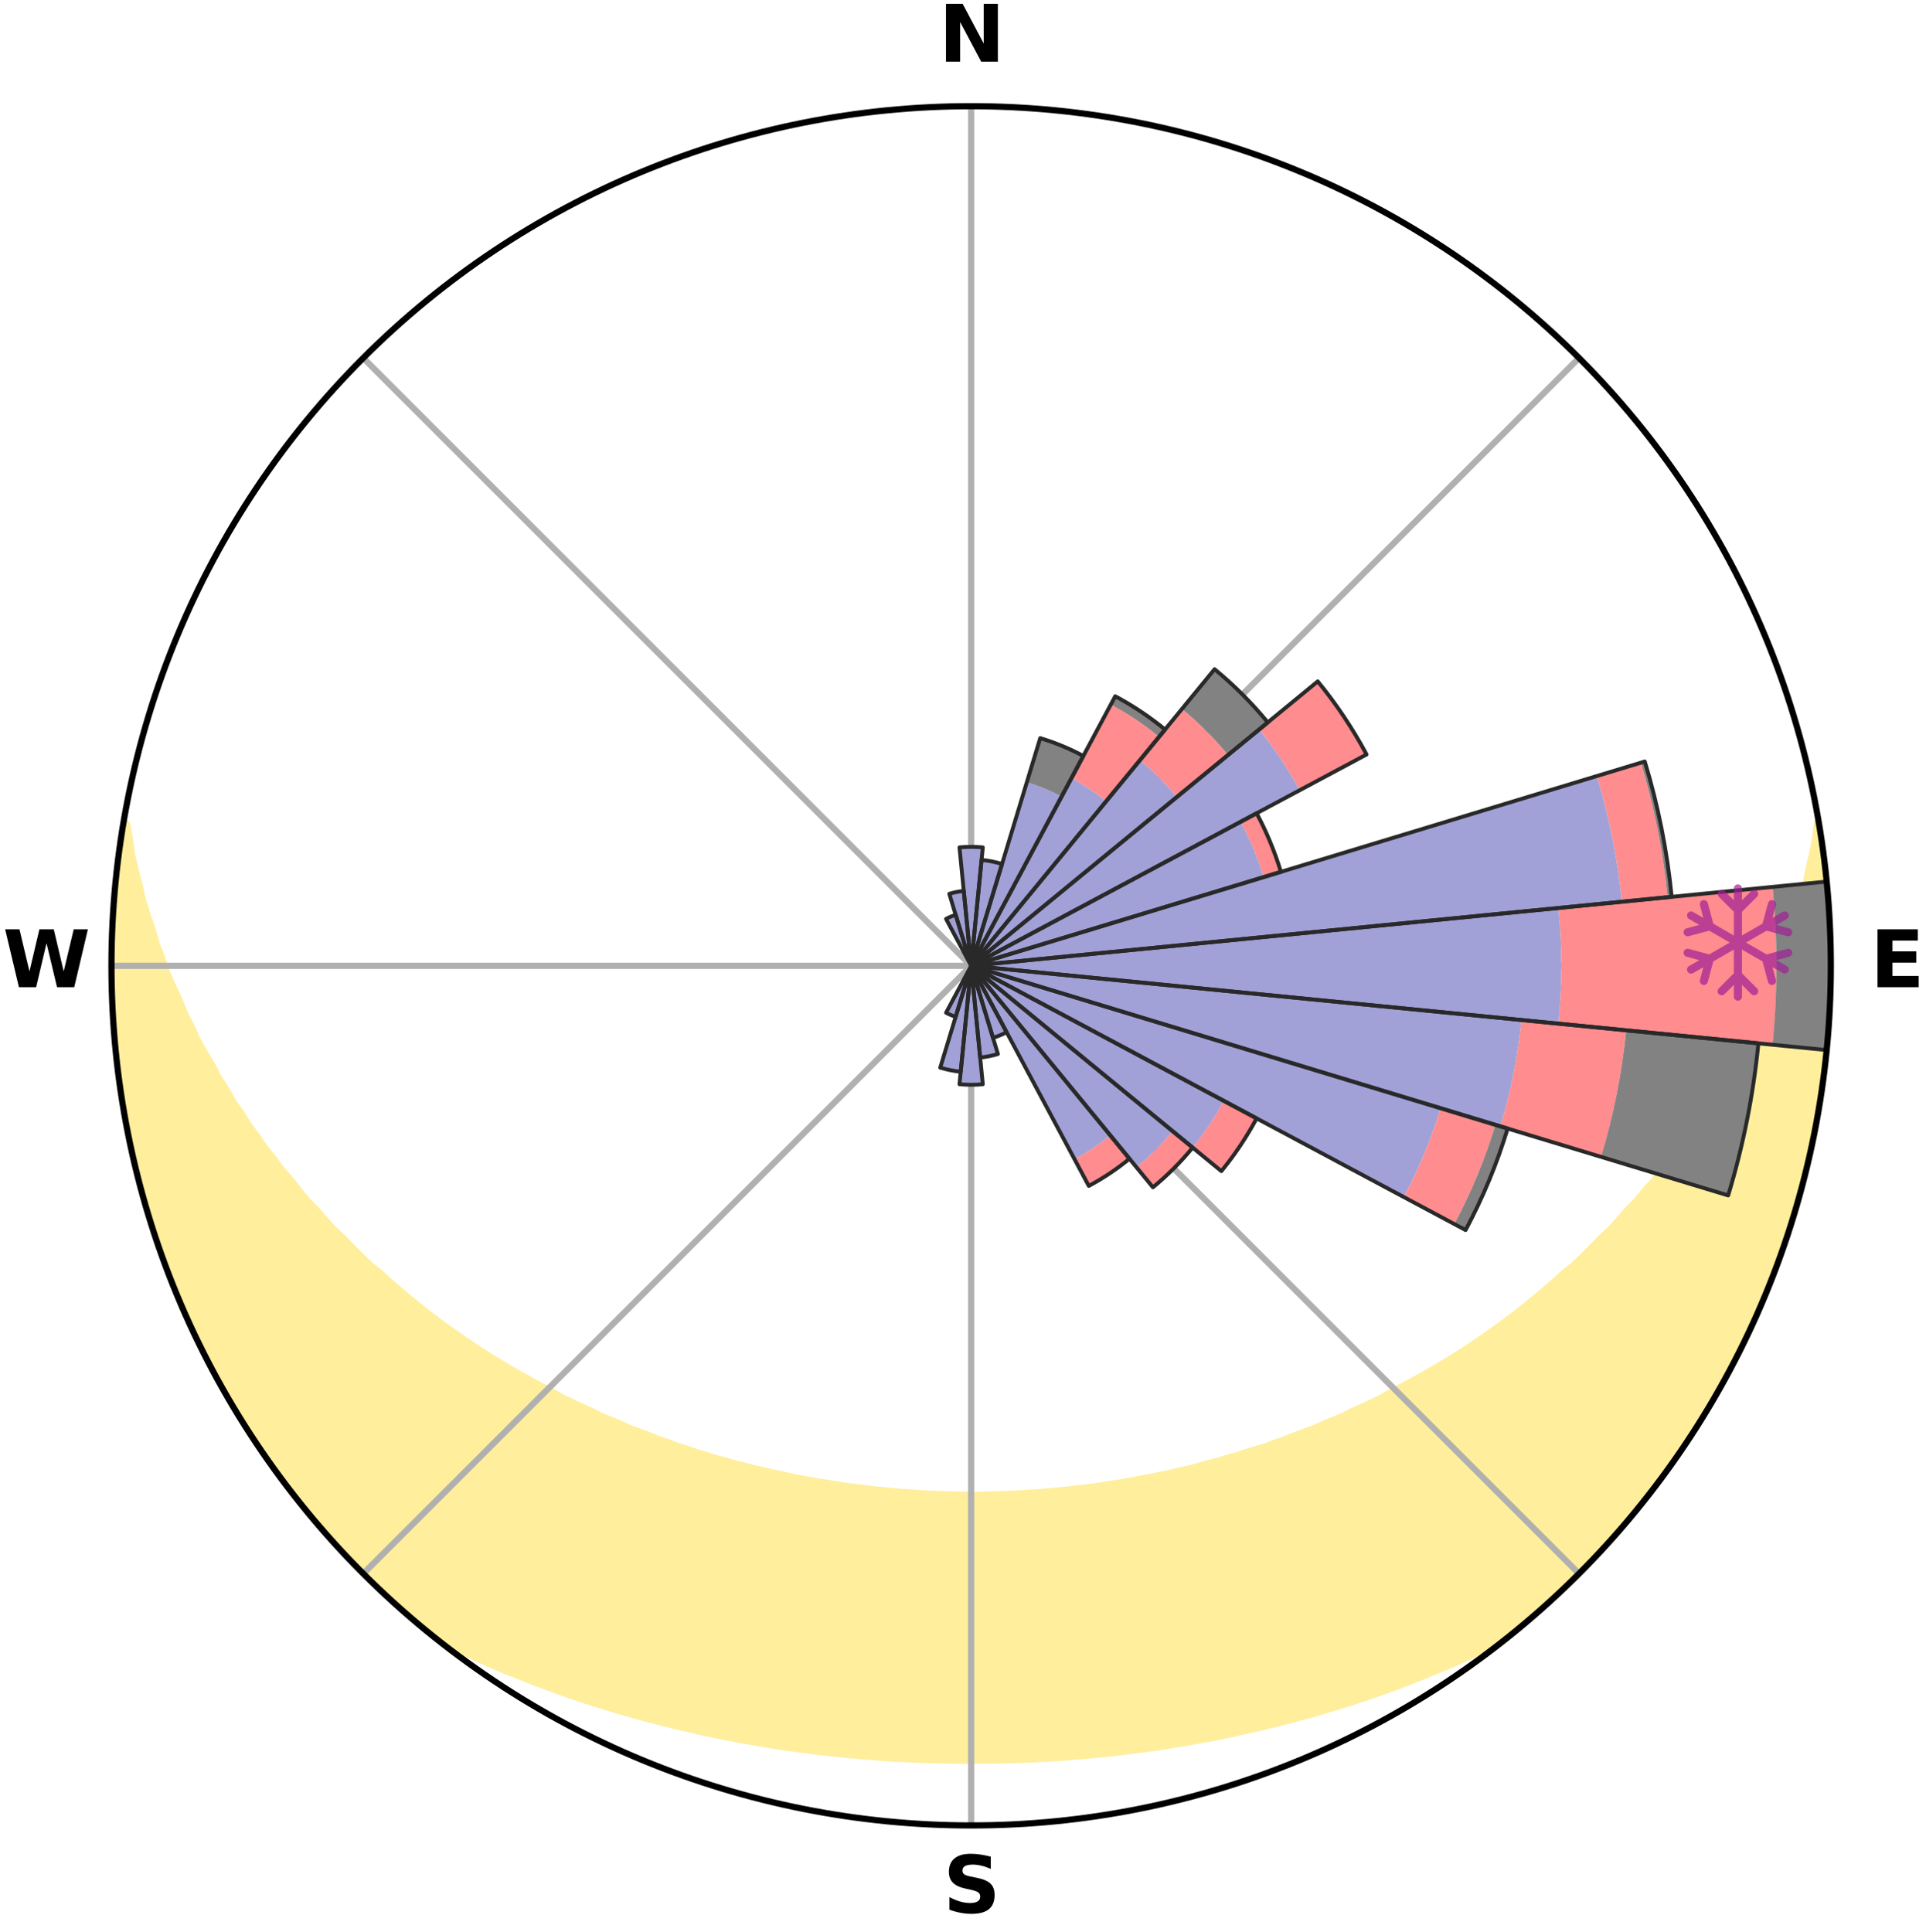 <?xml version="1.0" encoding="utf-8" standalone="no"?>
<!DOCTYPE svg PUBLIC "-//W3C//DTD SVG 1.1//EN"
  "http://www.w3.org/Graphics/SVG/1.1/DTD/svg11.dtd">
<svg xmlns:xlink="http://www.w3.org/1999/xlink" width="248.41pt" height="249.158pt" viewBox="0 0 248.41 249.158" xmlns="http://www.w3.org/2000/svg" version="1.1">
 <title>Ski Rose for Valfjället Skicenter</title>
 <defs>
  <style type="text/css">*{stroke-linejoin: round; stroke-linecap: butt}</style>
 </defs>
 <g id="figure_1">
  <g id="patch_1">
   <path d="M 0 249.158 
L 248.41 249.158 
L 248.41 0 
L 0 0 
z
" style="fill: #ffffff"/>
  </g>
  <g id="axes_1">
   <g id="patch_2">
    <path d="M 236.135 124.579 
C 236.135 110.018 233.267 95.599 227.695 82.147 
C 222.122 68.695 213.955 56.471 203.659 46.175 
C 193.363 35.879 181.139 27.711 167.687 22.139 
C 154.235 16.567 139.815 13.699 125.255 13.699 
C 110.694 13.699 96.275 16.567 82.823 22.139 
C 69.371 27.711 57.147 35.879 46.851 46.175 
C 36.555 56.471 28.387 68.695 22.815 82.147 
C 17.243 95.599 14.375 110.018 14.375 124.579 
C 14.375 139.14 17.243 153.559 22.815 167.011 
C 28.387 180.463 36.555 192.687 46.851 202.983 
C 57.147 213.279 69.371 221.447 82.823 227.019 
C 96.275 232.591 110.694 235.459 125.255 235.459 
C 139.815 235.459 154.235 232.591 167.687 227.019 
C 181.139 221.447 193.363 213.279 203.659 202.983 
C 213.955 192.687 222.122 180.463 227.695 167.011 
C 233.267 153.559 236.135 139.14 236.135 124.579 
M 125.255 124.579 
C 125.255 124.579 125.255 124.579 125.255 124.579 
C 125.255 124.579 125.255 124.579 125.255 124.579 
C 125.255 124.579 125.255 124.579 125.255 124.579 
C 125.255 124.579 125.255 124.579 125.255 124.579 
C 125.255 124.579 125.255 124.579 125.255 124.579 
C 125.255 124.579 125.255 124.579 125.255 124.579 
C 125.255 124.579 125.255 124.579 125.255 124.579 
C 125.255 124.579 125.255 124.579 125.255 124.579 
C 125.255 124.579 125.255 124.579 125.255 124.579 
C 125.255 124.579 125.255 124.579 125.255 124.579 
C 125.255 124.579 125.255 124.579 125.255 124.579 
C 125.255 124.579 125.255 124.579 125.255 124.579 
C 125.255 124.579 125.255 124.579 125.255 124.579 
C 125.255 124.579 125.255 124.579 125.255 124.579 
C 125.255 124.579 125.255 124.579 125.255 124.579 
C 125.255 124.579 125.255 124.579 125.255 124.579 
z
" style="fill: #ffffff"/>
   </g>
   <g id="PolyCollection_1">
    <defs>
     <path id="m0197f1c5d1" d="M 234.529 -142.865 
L 234.402 -142.844 
L 234.187 -140.859 
L 233.784 -138.867 
L 233.323 -136.892 
L 232.953 -134.949 
L 232.392 -133.011 
L 231.787 -131.095 
L 231.289 -129.209 
L 230.604 -127.338 
L 229.881 -125.492 
L 229.275 -123.671 
L 228.484 -121.876 
L 227.812 -120.101 
L 226.957 -118.359 
L 226.072 -116.645 
L 225.31 -114.945 
L 224.369 -113.286 
L 223.553 -111.638 
L 222.559 -110.037 
L 221.542 -108.466 
L 220.65 -106.899 
L 219.587 -105.387 
L 218.649 -103.874 
L 217.544 -102.422 
L 216.564 -100.965 
L 215.564 -99.534 
L 214.403 -98.172 
L 213.366 -96.798 
L 212.172 -95.497 
L 211.102 -94.179 
L 209.879 -92.939 
L 208.778 -91.678 
L 207.663 -90.444 
L 206.404 -89.295 
L 205.263 -88.117 
L 204.11 -86.967 
L 202.945 -85.844 
L 201.647 -84.812 
L 200.463 -83.744 
L 199.27 -82.704 
L 198.067 -81.689 
L 196.856 -80.702 
L 195.638 -79.74 
L 194.413 -78.804 
L 193.182 -77.894 
L 191.945 -77.01 
L 190.703 -76.15 
L 189.456 -75.316 
L 188.205 -74.506 
L 186.952 -73.72 
L 185.695 -72.958 
L 184.436 -72.22 
L 183.175 -71.505 
L 181.913 -70.813 
L 180.65 -70.143 
L 179.386 -69.494 
L 178.196 -68.791 
L 176.93 -68.186 
L 175.664 -67.601 
L 174.4 -67.037 
L 173.2 -66.417 
L 171.936 -65.893 
L 170.674 -65.388 
L 169.468 -64.828 
L 168.208 -64.36 
L 166.951 -63.91 
L 165.744 -63.407 
L 164.49 -62.993 
L 163.281 -62.526 
L 162.031 -62.145 
L 160.785 -61.779 
L 159.577 -61.365 
L 158.336 -61.031 
L 157.129 -60.65 
L 155.893 -60.346 
L 154.686 -59.997 
L 153.48 -59.666 
L 152.251 -59.405 
L 151.046 -59.104 
L 149.823 -58.87 
L 148.62 -58.599 
L 147.402 -58.39 
L 146.201 -58.148 
L 145 -57.921 
L 143.789 -57.749 
L 142.59 -57.55 
L 141.391 -57.365 
L 140.186 -57.228 
L 138.99 -57.07 
L 137.793 -56.927 
L 136.593 -56.822 
L 135.399 -56.705 
L 134.204 -56.601 
L 133.008 -56.528 
L 131.815 -56.449 
L 130.622 -56.384 
L 129.428 -56.341 
L 128.236 -56.301 
L 127.043 -56.274 
L 125.851 -56.261 
L 124.659 -56.261 
L 123.466 -56.277 
L 122.274 -56.306 
L 121.082 -56.349 
L 119.889 -56.395 
L 118.696 -56.462 
L 117.503 -56.543 
L 116.308 -56.62 
L 115.114 -56.726 
L 113.92 -56.846 
L 112.721 -56.953 
L 111.526 -57.099 
L 110.33 -57.259 
L 109.126 -57.399 
L 107.929 -57.586 
L 106.732 -57.787 
L 105.522 -57.962 
L 104.323 -58.191 
L 103.108 -58.389 
L 101.907 -58.646 
L 100.705 -58.919 
L 99.484 -59.156 
L 98.281 -59.458 
L 97.054 -59.721 
L 95.849 -60.055 
L 94.617 -60.346 
L 93.411 -60.711 
L 92.174 -61.031 
L 90.967 -61.429 
L 89.725 -61.78 
L 88.518 -62.212 
L 87.271 -62.595 
L 86.065 -63.063 
L 84.814 -63.479 
L 83.608 -63.983 
L 82.354 -64.434 
L 81.097 -64.903 
L 79.894 -65.464 
L 78.635 -65.97 
L 77.374 -66.495 
L 76.176 -67.116 
L 74.915 -67.68 
L 73.653 -68.266 
L 72.39 -68.871 
L 71.202 -69.575 
L 69.942 -70.223 
L 68.682 -70.894 
L 67.423 -71.586 
L 66.166 -72.301 
L 64.91 -73.04 
L 63.657 -73.801 
L 62.406 -74.587 
L 61.159 -75.397 
L 59.916 -76.231 
L 58.677 -77.089 
L 57.443 -77.973 
L 56.215 -78.883 
L 54.993 -79.818 
L 53.778 -80.778 
L 52.571 -81.765 
L 51.372 -82.778 
L 50.181 -83.818 
L 49.001 -84.884 
L 47.707 -85.915 
L 46.545 -87.037 
L 45.395 -88.185 
L 44.258 -89.36 
L 43.002 -90.509 
L 41.89 -91.741 
L 40.792 -93 
L 39.573 -94.238 
L 38.506 -95.553 
L 37.455 -96.896 
L 36.282 -98.224 
L 35.266 -99.623 
L 34.127 -101.012 
L 33.15 -102.467 
L 32.048 -103.916 
L 31.113 -105.426 
L 30.053 -106.934 
L 29.164 -108.499 
L 28.15 -110.067 
L 27.31 -111.684 
L 26.345 -113.31 
L 25.407 -114.965 
L 24.647 -116.661 
L 23.765 -118.372 
L 23.065 -120.117 
L 22.243 -121.882 
L 21.454 -123.673 
L 20.849 -125.49 
L 20.128 -127.332 
L 19.593 -129.192 
L 18.947 -131.081 
L 18.342 -132.993 
L 17.924 -134.914 
L 17.408 -136.867 
L 16.944 -138.839 
L 16.669 -140.807 
L 16.317 -142.809 
L 15.937 -142.873 
L 15.937 -142.873 
L 15.655 -140.959 
L 15.334 -139.05 
L 15.172 -137.121 
L 14.916 -135.203 
L 14.769 -133.275 
L 14.708 -131.34 
L 14.553 -129.412 
L 14.431 -127.481 
L 14.416 -125.546 
L 14.49 -123.612 
L 14.468 -121.678 
L 14.551 -119.746 
L 14.595 -117.811 
L 14.801 -115.886 
L 14.912 -113.954 
L 15.124 -112.031 
L 15.427 -110.12 
L 15.636 -108.196 
L 15.943 -106.286 
L 16.342 -104.393 
L 16.648 -102.483 
L 17.047 -100.59 
L 17.54 -98.719 
L 17.944 -96.827 
L 18.5 -94.973 
L 18.968 -93.095 
L 19.521 -91.241 
L 20.169 -89.418 
L 20.781 -87.583 
L 21.49 -85.783 
L 22.116 -83.952 
L 22.819 -82.149 
L 23.618 -80.386 
L 24.446 -78.638 
L 25.198 -76.854 
L 26.124 -75.154 
L 26.937 -73.398 
L 27.818 -71.675 
L 28.792 -70.003 
L 29.732 -68.312 
L 30.762 -66.674 
L 31.761 -65.017 
L 32.848 -63.416 
L 33.906 -61.797 
L 35.048 -60.235 
L 36.134 -58.633 
L 37.364 -57.138 
L 38.509 -55.578 
L 39.718 -54.068 
L 40.96 -52.584 
L 42.234 -51.129 
L 43.541 -49.702 
L 44.835 -48.264 
L 46.188 -46.88 
L 47.542 -45.498 
L 48.961 -44.182 
L 50.355 -42.84 
L 51.794 -41.547 
L 53.254 -40.277 
L 54.736 -39.033 
L 56.291 -37.879 
L 58.062 -37.011 
L 59.816 -36.143 
L 61.582 -35.312 
L 63.352 -34.51 
L 65.133 -33.744 
L 66.938 -33.039 
L 68.724 -32.328 
L 70.516 -31.652 
L 72.309 -30.997 
L 74.107 -30.376 
L 75.903 -29.775 
L 77.704 -29.207 
L 79.503 -28.657 
L 81.305 -28.139 
L 83.104 -27.639 
L 84.906 -27.169 
L 86.706 -26.717 
L 88.507 -26.294 
L 90.299 -25.866 
L 92.098 -25.482 
L 93.898 -25.128 
L 95.695 -24.788 
L 97.494 -24.476 
L 99.286 -24.164 
L 101.081 -23.888 
L 102.877 -23.64 
L 104.671 -23.406 
L 106.462 -23.18 
L 108.255 -22.994 
L 110.047 -22.82 
L 111.839 -22.674 
L 113.628 -22.533 
L 115.418 -22.419 
L 117.208 -22.331 
L 118.996 -22.253 
L 120.785 -22.197 
L 122.573 -22.166 
L 124.361 -22.149 
L 126.149 -22.147 
L 127.937 -22.163 
L 129.725 -22.2 
L 131.514 -22.248 
L 133.302 -22.326 
L 135.091 -22.422 
L 136.882 -22.528 
L 138.672 -22.668 
L 140.462 -22.823 
L 142.255 -22.989 
L 144.046 -23.193 
L 145.838 -23.408 
L 147.634 -23.634 
L 149.428 -23.89 
L 151.22 -24.18 
L 153.018 -24.47 
L 154.814 -24.789 
L 156.614 -25.121 
L 158.412 -25.483 
L 160.203 -25.888 
L 162.005 -26.287 
L 163.804 -26.717 
L 165.606 -27.162 
L 167.406 -27.639 
L 169.208 -28.132 
L 171.007 -28.657 
L 172.809 -29.199 
L 174.607 -29.775 
L 176.407 -30.369 
L 178.201 -30.997 
L 179.998 -31.644 
L 181.787 -32.328 
L 183.577 -33.032 
L 185.358 -33.773 
L 187.158 -34.509 
L 188.933 -35.305 
L 190.695 -36.141 
L 192.453 -37.005 
L 194.196 -37.908 
L 195.783 -39.021 
L 197.258 -40.275 
L 198.724 -41.538 
L 200.126 -42.872 
L 201.577 -44.152 
L 202.97 -45.496 
L 204.338 -46.864 
L 205.666 -48.272 
L 206.952 -49.717 
L 208.268 -51.135 
L 209.545 -52.589 
L 210.787 -54.072 
L 211.999 -55.58 
L 213.169 -57.12 
L 214.381 -58.629 
L 215.496 -60.211 
L 216.549 -61.834 
L 217.686 -63.4 
L 218.754 -65.013 
L 219.784 -66.652 
L 220.731 -68.34 
L 221.742 -69.989 
L 222.663 -71.691 
L 223.508 -73.432 
L 224.457 -75.119 
L 225.233 -76.892 
L 226.081 -78.63 
L 226.926 -80.371 
L 227.599 -82.187 
L 228.348 -83.97 
L 229.087 -85.758 
L 229.769 -87.569 
L 230.32 -89.425 
L 230.934 -91.258 
L 231.515 -93.103 
L 232.062 -94.959 
L 232.588 -96.821 
L 233.067 -98.696 
L 233.388 -100.606 
L 233.806 -102.494 
L 234.181 -104.391 
L 234.523 -106.294 
L 234.83 -108.203 
L 235.107 -110.117 
L 235.345 -112.036 
L 235.549 -113.959 
L 235.719 -115.885 
L 235.856 -117.814 
L 235.957 -119.746 
L 236.024 -121.678 
L 236.058 -123.612 
L 236.056 -125.546 
L 236.021 -127.48 
L 235.952 -129.412 
L 235.849 -131.343 
L 235.711 -133.272 
L 235.541 -135.198 
L 235.338 -137.121 
L 235.101 -139.041 
L 234.831 -140.955 
L 234.529 -142.865 
z
" style="stroke: #ffee9c"/>
    </defs>
    <g clip-path="url(#pb6aff2854f)">
     <use xlink:href="#m0197f1c5d1" x="0" y="249.158" style="fill: #ffee9c; stroke: #ffee9c"/>
    </g>
   </g>
   <g id="matplotlib.axis_1">
    <g id="xtick_1">
     <g id="line2d_1">
      <path d="M 125.255 124.579 
L 125.255 13.699 
" clip-path="url(#pb6aff2854f)" style="fill: none; stroke: #b0b0b0; stroke-width: 0.8; stroke-linecap: square"/>
     </g>
     <g id="text_1">
      <!-- N -->
      <g transform="translate(121.07 7.958) scale(0.1 -0.1)">
       <defs>
        <path id="DejaVuSans-Bold-4e" d="M 588 4666 
L 1931 4666 
L 3628 1466 
L 3628 4666 
L 4769 4666 
L 4769 0 
L 3425 0 
L 1728 3200 
L 1728 0 
L 588 0 
L 588 4666 
z
" transform="scale(0.016)"/>
       </defs>
       <use xlink:href="#DejaVuSans-Bold-4e"/>
      </g>
     </g>
    </g>
    <g id="xtick_2">
     <g id="line2d_2">
      <path d="M 125.255 124.579 
L 203.659 46.175 
" clip-path="url(#pb6aff2854f)" style="fill: none; stroke: #b0b0b0; stroke-width: 0.8; stroke-linecap: square"/>
     </g>
    </g>
    <g id="xtick_3">
     <g id="line2d_3">
      <path d="M 125.255 124.579 
L 236.135 124.579 
" clip-path="url(#pb6aff2854f)" style="fill: none; stroke: #b0b0b0; stroke-width: 0.8; stroke-linecap: square"/>
     </g>
     <g id="text_2">
      <!-- E -->
      <g transform="translate(241.219 127.338) scale(0.1 -0.1)">
       <defs>
        <path id="DejaVuSans-Bold-45" d="M 588 4666 
L 3834 4666 
L 3834 3756 
L 1791 3756 
L 1791 2888 
L 3713 2888 
L 3713 1978 
L 1791 1978 
L 1791 909 
L 3903 909 
L 3903 0 
L 588 0 
L 588 4666 
z
" transform="scale(0.016)"/>
       </defs>
       <use xlink:href="#DejaVuSans-Bold-45"/>
      </g>
     </g>
    </g>
    <g id="xtick_4">
     <g id="line2d_4">
      <path d="M 125.255 124.579 
L 203.659 202.983 
" clip-path="url(#pb6aff2854f)" style="fill: none; stroke: #b0b0b0; stroke-width: 0.8; stroke-linecap: square"/>
     </g>
    </g>
    <g id="xtick_5">
     <g id="line2d_5">
      <path d="M 125.255 124.579 
L 125.255 235.459 
" clip-path="url(#pb6aff2854f)" style="fill: none; stroke: #b0b0b0; stroke-width: 0.8; stroke-linecap: square"/>
     </g>
     <g id="text_3">
      <!-- S -->
      <g transform="translate(121.654 246.718) scale(0.1 -0.1)">
       <defs>
        <path id="DejaVuSans-Bold-53" d="M 3834 4519 
L 3834 3531 
Q 3450 3703 3084 3790 
Q 2719 3878 2394 3878 
Q 1963 3878 1756 3759 
Q 1550 3641 1550 3391 
Q 1550 3203 1689 3098 
Q 1828 2994 2194 2919 
L 2706 2816 
Q 3484 2659 3812 2340 
Q 4141 2022 4141 1434 
Q 4141 663 3683 286 
Q 3225 -91 2284 -91 
Q 1841 -91 1394 -6 
Q 947 78 500 244 
L 500 1259 
Q 947 1022 1364 901 
Q 1781 781 2169 781 
Q 2563 781 2772 912 
Q 2981 1044 2981 1288 
Q 2981 1506 2839 1625 
Q 2697 1744 2272 1838 
L 1806 1941 
Q 1106 2091 782 2419 
Q 459 2747 459 3303 
Q 459 4000 909 4375 
Q 1359 4750 2203 4750 
Q 2588 4750 2994 4692 
Q 3400 4634 3834 4519 
z
" transform="scale(0.016)"/>
       </defs>
       <use xlink:href="#DejaVuSans-Bold-53"/>
      </g>
     </g>
    </g>
    <g id="xtick_6">
     <g id="line2d_6">
      <path d="M 125.255 124.579 
L 46.851 202.983 
" clip-path="url(#pb6aff2854f)" style="fill: none; stroke: #b0b0b0; stroke-width: 0.8; stroke-linecap: square"/>
     </g>
    </g>
    <g id="xtick_7">
     <g id="line2d_7">
      <path d="M 125.255 124.579 
L 14.375 124.579 
" clip-path="url(#pb6aff2854f)" style="fill: none; stroke: #b0b0b0; stroke-width: 0.8; stroke-linecap: square"/>
     </g>
     <g id="text_4">
      <!-- W -->
      <g transform="translate(0.36 127.338) scale(0.1 -0.1)">
       <defs>
        <path id="DejaVuSans-Bold-57" d="M 191 4666 
L 1344 4666 
L 2150 1275 
L 2950 4666 
L 4109 4666 
L 4909 1275 
L 5716 4666 
L 6859 4666 
L 5759 0 
L 4372 0 
L 3525 3547 
L 2688 0 
L 1300 0 
L 191 4666 
z
" transform="scale(0.016)"/>
       </defs>
       <use xlink:href="#DejaVuSans-Bold-57"/>
      </g>
     </g>
    </g>
    <g id="xtick_8">
     <g id="line2d_8">
      <path d="M 125.255 124.579 
L 46.851 46.175 
" clip-path="url(#pb6aff2854f)" style="fill: none; stroke: #b0b0b0; stroke-width: 0.8; stroke-linecap: square"/>
     </g>
    </g>
   </g>
   <g id="matplotlib.axis_2"/>
   <g id="patch_3">
    <path d="M 125.255 124.579 
C 125.255 124.579 125.255 124.579 125.255 124.579 
C 125.255 124.579 125.255 124.579 125.255 124.579 
L 125.255 124.579 
C 125.255 124.579 125.255 124.579 125.255 124.579 
C 125.255 124.579 125.255 124.579 125.255 124.579 
z
" clip-path="url(#pb6aff2854f)" style="fill: #d9d9d9"/>
   </g>
   <g id="patch_4">
    <path d="M 125.255 124.579 
C 125.255 124.579 125.255 124.579 125.255 124.579 
C 125.255 124.579 125.255 124.579 125.255 124.579 
L 125.255 124.579 
C 125.255 124.579 125.255 124.579 125.255 124.579 
C 125.255 124.579 125.255 124.579 125.255 124.579 
z
" clip-path="url(#pb6aff2854f)" style="fill: #d9d9d9"/>
   </g>
   <g id="patch_5">
    <path d="M 125.255 124.579 
C 125.255 124.579 125.255 124.579 125.255 124.579 
C 125.255 124.579 125.255 124.579 125.255 124.579 
L 125.255 124.579 
C 125.255 124.579 125.255 124.579 125.255 124.579 
C 125.255 124.579 125.255 124.579 125.255 124.579 
z
" clip-path="url(#pb6aff2854f)" style="fill: #d9d9d9"/>
   </g>
   <g id="patch_6">
    <path d="M 125.255 124.579 
C 125.255 124.579 125.255 124.579 125.255 124.579 
C 125.255 124.579 125.255 124.579 125.255 124.579 
L 125.255 124.579 
C 125.255 124.579 125.255 124.579 125.255 124.579 
C 125.255 124.579 125.255 124.579 125.255 124.579 
z
" clip-path="url(#pb6aff2854f)" style="fill: #d9d9d9"/>
   </g>
   <g id="patch_7">
    <path d="M 125.255 124.579 
C 125.255 124.579 125.255 124.579 125.255 124.579 
C 125.255 124.579 125.255 124.579 125.255 124.579 
L 125.255 124.579 
C 125.255 124.579 125.255 124.579 125.255 124.579 
C 125.255 124.579 125.255 124.579 125.255 124.579 
z
" clip-path="url(#pb6aff2854f)" style="fill: #d9d9d9"/>
   </g>
   <g id="patch_8">
    <path d="M 125.255 124.579 
C 125.255 124.579 125.255 124.579 125.255 124.579 
C 125.255 124.579 125.255 124.579 125.255 124.579 
L 125.255 124.579 
C 125.255 124.579 125.255 124.579 125.255 124.579 
C 125.255 124.579 125.255 124.579 125.255 124.579 
z
" clip-path="url(#pb6aff2854f)" style="fill: #d9d9d9"/>
   </g>
   <g id="patch_9">
    <path d="M 125.255 124.579 
C 125.255 124.579 125.255 124.579 125.255 124.579 
C 125.255 124.579 125.255 124.579 125.255 124.579 
L 125.255 124.579 
C 125.255 124.579 125.255 124.579 125.255 124.579 
C 125.255 124.579 125.255 124.579 125.255 124.579 
z
" clip-path="url(#pb6aff2854f)" style="fill: #d9d9d9"/>
   </g>
   <g id="patch_10">
    <path d="M 125.255 124.579 
C 125.255 124.579 125.255 124.579 125.255 124.579 
C 125.255 124.579 125.255 124.579 125.255 124.579 
L 125.255 124.579 
C 125.255 124.579 125.255 124.579 125.255 124.579 
C 125.255 124.579 125.255 124.579 125.255 124.579 
z
" clip-path="url(#pb6aff2854f)" style="fill: #d9d9d9"/>
   </g>
   <g id="patch_11">
    <path d="M 125.255 124.579 
C 125.255 124.579 125.255 124.579 125.255 124.579 
C 125.255 124.579 125.255 124.579 125.255 124.579 
L 125.255 124.579 
C 125.255 124.579 125.255 124.579 125.255 124.579 
C 125.255 124.579 125.255 124.579 125.255 124.579 
z
" clip-path="url(#pb6aff2854f)" style="fill: #d9d9d9"/>
   </g>
   <g id="patch_12">
    <path d="M 125.255 124.579 
C 125.255 124.579 125.255 124.579 125.255 124.579 
C 125.255 124.579 125.255 124.579 125.255 124.579 
L 125.255 124.579 
C 125.255 124.579 125.255 124.579 125.255 124.579 
C 125.255 124.579 125.255 124.579 125.255 124.579 
z
" clip-path="url(#pb6aff2854f)" style="fill: #d9d9d9"/>
   </g>
   <g id="patch_13">
    <path d="M 125.255 124.579 
C 125.255 124.579 125.255 124.579 125.255 124.579 
C 125.255 124.579 125.255 124.579 125.255 124.579 
L 125.255 124.579 
C 125.255 124.579 125.255 124.579 125.255 124.579 
C 125.255 124.579 125.255 124.579 125.255 124.579 
z
" clip-path="url(#pb6aff2854f)" style="fill: #d9d9d9"/>
   </g>
   <g id="patch_14">
    <path d="M 125.255 124.579 
C 125.255 124.579 125.255 124.579 125.255 124.579 
C 125.255 124.579 125.255 124.579 125.255 124.579 
L 125.255 124.579 
C 125.255 124.579 125.255 124.579 125.255 124.579 
C 125.255 124.579 125.255 124.579 125.255 124.579 
z
" clip-path="url(#pb6aff2854f)" style="fill: #d9d9d9"/>
   </g>
   <g id="patch_15">
    <path d="M 125.255 124.579 
C 125.255 124.579 125.255 124.579 125.255 124.579 
C 125.255 124.579 125.255 124.579 125.255 124.579 
L 125.255 124.579 
C 125.255 124.579 125.255 124.579 125.255 124.579 
C 125.255 124.579 125.255 124.579 125.255 124.579 
z
" clip-path="url(#pb6aff2854f)" style="fill: #d9d9d9"/>
   </g>
   <g id="patch_16">
    <path d="M 125.255 124.579 
C 125.255 124.579 125.255 124.579 125.255 124.579 
C 125.255 124.579 125.255 124.579 125.255 124.579 
L 125.255 124.579 
C 125.255 124.579 125.255 124.579 125.255 124.579 
C 125.255 124.579 125.255 124.579 125.255 124.579 
z
" clip-path="url(#pb6aff2854f)" style="fill: #d9d9d9"/>
   </g>
   <g id="patch_17">
    <path d="M 125.255 124.579 
C 125.255 124.579 125.255 124.579 125.255 124.579 
C 125.255 124.579 125.255 124.579 125.255 124.579 
L 125.255 124.579 
C 125.255 124.579 125.255 124.579 125.255 124.579 
C 125.255 124.579 125.255 124.579 125.255 124.579 
z
" clip-path="url(#pb6aff2854f)" style="fill: #d9d9d9"/>
   </g>
   <g id="patch_18">
    <path d="M 125.255 124.579 
C 125.255 124.579 125.255 124.579 125.255 124.579 
C 125.255 124.579 125.255 124.579 125.255 124.579 
L 125.255 124.579 
C 125.255 124.579 125.255 124.579 125.255 124.579 
C 125.255 124.579 125.255 124.579 125.255 124.579 
z
" clip-path="url(#pb6aff2854f)" style="fill: #d9d9d9"/>
   </g>
   <g id="patch_19">
    <path d="M 125.255 124.579 
C 125.255 124.579 125.255 124.579 125.255 124.579 
C 125.255 124.579 125.255 124.579 125.255 124.579 
L 125.255 124.579 
C 125.255 124.579 125.255 124.579 125.255 124.579 
C 125.255 124.579 125.255 124.579 125.255 124.579 
z
" clip-path="url(#pb6aff2854f)" style="fill: #d9d9d9"/>
   </g>
   <g id="patch_20">
    <path d="M 125.255 124.579 
C 125.255 124.579 125.255 124.579 125.255 124.579 
C 125.255 124.579 125.255 124.579 125.255 124.579 
L 125.255 124.579 
C 125.255 124.579 125.255 124.579 125.255 124.579 
C 125.255 124.579 125.255 124.579 125.255 124.579 
z
" clip-path="url(#pb6aff2854f)" style="fill: #d9d9d9"/>
   </g>
   <g id="patch_21">
    <path d="M 125.255 124.579 
C 125.255 124.579 125.255 124.579 125.255 124.579 
C 125.255 124.579 125.255 124.579 125.255 124.579 
L 125.255 124.579 
C 125.255 124.579 125.255 124.579 125.255 124.579 
C 125.255 124.579 125.255 124.579 125.255 124.579 
z
" clip-path="url(#pb6aff2854f)" style="fill: #d9d9d9"/>
   </g>
   <g id="patch_22">
    <path d="M 125.255 124.579 
C 125.255 124.579 125.255 124.579 125.255 124.579 
C 125.255 124.579 125.255 124.579 125.255 124.579 
L 125.255 124.579 
C 125.255 124.579 125.255 124.579 125.255 124.579 
C 125.255 124.579 125.255 124.579 125.255 124.579 
z
" clip-path="url(#pb6aff2854f)" style="fill: #d9d9d9"/>
   </g>
   <g id="patch_23">
    <path d="M 125.255 124.579 
C 125.255 124.579 125.255 124.579 125.255 124.579 
C 125.255 124.579 125.255 124.579 125.255 124.579 
L 125.255 124.579 
C 125.255 124.579 125.255 124.579 125.255 124.579 
C 125.255 124.579 125.255 124.579 125.255 124.579 
z
" clip-path="url(#pb6aff2854f)" style="fill: #d9d9d9"/>
   </g>
   <g id="patch_24">
    <path d="M 125.255 124.579 
C 125.255 124.579 125.255 124.579 125.255 124.579 
C 125.255 124.579 125.255 124.579 125.255 124.579 
L 125.255 124.579 
C 125.255 124.579 125.255 124.579 125.255 124.579 
C 125.255 124.579 125.255 124.579 125.255 124.579 
z
" clip-path="url(#pb6aff2854f)" style="fill: #d9d9d9"/>
   </g>
   <g id="patch_25">
    <path d="M 125.255 124.579 
C 125.255 124.579 125.255 124.579 125.255 124.579 
C 125.255 124.579 125.255 124.579 125.255 124.579 
L 125.255 124.579 
C 125.255 124.579 125.255 124.579 125.255 124.579 
C 125.255 124.579 125.255 124.579 125.255 124.579 
z
" clip-path="url(#pb6aff2854f)" style="fill: #d9d9d9"/>
   </g>
   <g id="patch_26">
    <path d="M 125.255 124.579 
C 125.255 124.579 125.255 124.579 125.255 124.579 
C 125.255 124.579 125.255 124.579 125.255 124.579 
L 125.255 124.579 
C 125.255 124.579 125.255 124.579 125.255 124.579 
C 125.255 124.579 125.255 124.579 125.255 124.579 
z
" clip-path="url(#pb6aff2854f)" style="fill: #d9d9d9"/>
   </g>
   <g id="patch_27">
    <path d="M 125.255 124.579 
C 125.255 124.579 125.255 124.579 125.255 124.579 
C 125.255 124.579 125.255 124.579 125.255 124.579 
L 125.255 124.579 
C 125.255 124.579 125.255 124.579 125.255 124.579 
C 125.255 124.579 125.255 124.579 125.255 124.579 
z
" clip-path="url(#pb6aff2854f)" style="fill: #d9d9d9"/>
   </g>
   <g id="patch_28">
    <path d="M 125.255 124.579 
C 125.255 124.579 125.255 124.579 125.255 124.579 
C 125.255 124.579 125.255 124.579 125.255 124.579 
L 125.255 124.579 
C 125.255 124.579 125.255 124.579 125.255 124.579 
C 125.255 124.579 125.255 124.579 125.255 124.579 
z
" clip-path="url(#pb6aff2854f)" style="fill: #d9d9d9"/>
   </g>
   <g id="patch_29">
    <path d="M 125.255 124.579 
C 125.255 124.579 125.255 124.579 125.255 124.579 
C 125.255 124.579 125.255 124.579 125.255 124.579 
L 125.255 124.579 
C 125.255 124.579 125.255 124.579 125.255 124.579 
C 125.255 124.579 125.255 124.579 125.255 124.579 
z
" clip-path="url(#pb6aff2854f)" style="fill: #d9d9d9"/>
   </g>
   <g id="patch_30">
    <path d="M 125.255 124.579 
C 125.255 124.579 125.255 124.579 125.255 124.579 
C 125.255 124.579 125.255 124.579 125.255 124.579 
L 125.255 124.579 
C 125.255 124.579 125.255 124.579 125.255 124.579 
C 125.255 124.579 125.255 124.579 125.255 124.579 
z
" clip-path="url(#pb6aff2854f)" style="fill: #d9d9d9"/>
   </g>
   <g id="patch_31">
    <path d="M 125.255 124.579 
C 125.255 124.579 125.255 124.579 125.255 124.579 
C 125.255 124.579 125.255 124.579 125.255 124.579 
L 125.255 124.579 
C 125.255 124.579 125.255 124.579 125.255 124.579 
C 125.255 124.579 125.255 124.579 125.255 124.579 
z
" clip-path="url(#pb6aff2854f)" style="fill: #d9d9d9"/>
   </g>
   <g id="patch_32">
    <path d="M 125.255 124.579 
C 125.255 124.579 125.255 124.579 125.255 124.579 
C 125.255 124.579 125.255 124.579 125.255 124.579 
L 125.255 124.579 
C 125.255 124.579 125.255 124.579 125.255 124.579 
C 125.255 124.579 125.255 124.579 125.255 124.579 
z
" clip-path="url(#pb6aff2854f)" style="fill: #d9d9d9"/>
   </g>
   <g id="patch_33">
    <path d="M 125.255 124.579 
C 125.255 124.579 125.255 124.579 125.255 124.579 
C 125.255 124.579 125.255 124.579 125.255 124.579 
L 125.255 124.579 
C 125.255 124.579 125.255 124.579 125.255 124.579 
C 125.255 124.579 125.255 124.579 125.255 124.579 
z
" clip-path="url(#pb6aff2854f)" style="fill: #d9d9d9"/>
   </g>
   <g id="patch_34">
    <path d="M 125.255 124.579 
C 125.255 124.579 125.255 124.579 125.255 124.579 
C 125.255 124.579 125.255 124.579 125.255 124.579 
L 125.255 124.579 
C 125.255 124.579 125.255 124.579 125.255 124.579 
C 125.255 124.579 125.255 124.579 125.255 124.579 
z
" clip-path="url(#pb6aff2854f)" style="fill: #d9d9d9"/>
   </g>
   <g id="patch_35">
    <path d="M 125.255 124.579 
C 125.255 124.579 125.255 124.579 125.255 124.579 
C 125.255 124.579 125.255 124.579 125.255 124.579 
L 126.759 109.306 
C 126.259 109.257 125.757 109.232 125.255 109.232 
C 124.753 109.232 124.25 109.257 123.751 109.306 
z
" clip-path="url(#pb6aff2854f)" style="fill: #a1a1d8"/>
   </g>
   <g id="patch_36">
    <path d="M 125.255 124.579 
C 125.255 124.579 125.255 124.579 125.255 124.579 
C 125.255 124.579 125.255 124.579 125.255 124.579 
L 129.239 111.444 
C 128.81 111.313 128.373 111.204 127.933 111.116 
C 127.492 111.029 127.047 110.963 126.6 110.919 
z
" clip-path="url(#pb6aff2854f)" style="fill: #a1a1d8"/>
   </g>
   <g id="patch_37">
    <path d="M 125.255 124.579 
C 125.255 124.579 125.255 124.579 125.255 124.579 
C 125.255 124.579 125.255 124.579 125.255 124.579 
L 136.92 102.755 
C 136.206 102.373 135.473 102.027 134.725 101.717 
C 133.976 101.407 133.213 101.134 132.438 100.899 
z
" clip-path="url(#pb6aff2854f)" style="fill: #a1a1d8"/>
   </g>
   <g id="patch_38">
    <path d="M 125.255 124.579 
C 125.255 124.579 125.255 124.579 125.255 124.579 
C 125.255 124.579 125.255 124.579 125.255 124.579 
L 142.671 103.357 
C 141.976 102.787 141.254 102.252 140.507 101.753 
C 139.76 101.253 138.989 100.791 138.196 100.368 
z
" clip-path="url(#pb6aff2854f)" style="fill: #a1a1d8"/>
   </g>
   <g id="patch_39">
    <path d="M 125.255 124.579 
C 125.255 124.579 125.255 124.579 125.255 124.579 
C 125.255 124.579 125.255 124.579 125.255 124.579 
L 151.782 102.809 
C 151.069 101.941 150.315 101.108 149.52 100.314 
C 148.726 99.519 147.893 98.765 147.025 98.052 
z
" clip-path="url(#pb6aff2854f)" style="fill: #a1a1d8"/>
   </g>
   <g id="patch_40">
    <path d="M 125.255 124.579 
C 125.255 124.579 125.255 124.579 125.255 124.579 
C 125.255 124.579 125.255 124.579 125.255 124.579 
L 167.625 101.932 
C 166.884 100.545 166.075 99.195 165.201 97.888 
C 164.328 96.58 163.39 95.316 162.393 94.101 
z
" clip-path="url(#pb6aff2854f)" style="fill: #a1a1d8"/>
   </g>
   <g id="patch_41">
    <path d="M 125.255 124.579 
C 125.255 124.579 125.255 124.579 125.255 124.579 
C 125.255 124.579 125.255 124.579 125.255 124.579 
L 162.984 113.134 
C 162.609 111.899 162.174 110.683 161.68 109.491 
C 161.186 108.299 160.634 107.132 160.026 105.993 
z
" clip-path="url(#pb6aff2854f)" style="fill: #a1a1d8"/>
   </g>
   <g id="patch_42">
    <path d="M 125.255 124.579 
C 125.255 124.579 125.255 124.579 125.255 124.579 
C 125.255 124.579 125.255 124.579 125.255 124.579 
L 209.186 116.313 
C 208.916 113.565 208.511 110.833 207.972 108.126 
C 207.433 105.418 206.762 102.739 205.961 100.097 
z
" clip-path="url(#pb6aff2854f)" style="fill: #a1a1d8"/>
   </g>
   <g id="patch_43">
    <path d="M 125.255 124.579 
C 125.255 124.579 125.255 124.579 125.255 124.579 
C 125.255 124.579 125.255 124.579 125.255 124.579 
L 201.006 132.04 
C 201.25 129.56 201.373 127.071 201.373 124.579 
C 201.373 122.088 201.25 119.598 201.006 117.118 
z
" clip-path="url(#pb6aff2854f)" style="fill: #a1a1d8"/>
   </g>
   <g id="patch_44">
    <path d="M 125.255 124.579 
C 125.255 124.579 125.255 124.579 125.255 124.579 
C 125.255 124.579 125.255 124.579 125.255 124.579 
L 193.509 145.284 
C 194.187 143.05 194.754 140.784 195.21 138.494 
C 195.665 136.204 196.008 133.894 196.237 131.57 
z
" clip-path="url(#pb6aff2854f)" style="fill: #a1a1d8"/>
   </g>
   <g id="patch_45">
    <path d="M 125.255 124.579 
C 125.255 124.579 125.255 124.579 125.255 124.579 
C 125.255 124.579 125.255 124.579 125.255 124.579 
L 181.06 154.407 
C 182.036 152.581 182.922 150.707 183.715 148.794 
C 184.507 146.88 185.205 144.929 185.807 142.947 
z
" clip-path="url(#pb6aff2854f)" style="fill: #a1a1d8"/>
   </g>
   <g id="patch_46">
    <path d="M 125.255 124.579 
C 125.255 124.579 125.255 124.579 125.255 124.579 
C 125.255 124.579 125.255 124.579 125.255 124.579 
L 153.825 148.026 
C 154.593 147.091 155.314 146.119 155.986 145.113 
C 156.658 144.107 157.28 143.069 157.851 142.002 
z
" clip-path="url(#pb6aff2854f)" style="fill: #a1a1d8"/>
   </g>
   <g id="patch_47">
    <path d="M 125.255 124.579 
C 125.255 124.579 125.255 124.579 125.255 124.579 
C 125.255 124.579 125.255 124.579 125.255 124.579 
L 146.585 150.57 
C 147.436 149.872 148.252 149.132 149.03 148.354 
C 149.808 147.576 150.548 146.76 151.246 145.909 
z
" clip-path="url(#pb6aff2854f)" style="fill: #a1a1d8"/>
   </g>
   <g id="patch_48">
    <path d="M 125.255 124.579 
C 125.255 124.579 125.255 124.579 125.255 124.579 
C 125.255 124.579 125.255 124.579 125.255 124.579 
L 138.594 149.536 
C 139.411 149.099 140.206 148.623 140.976 148.108 
C 141.747 147.593 142.491 147.041 143.207 146.454 
z
" clip-path="url(#pb6aff2854f)" style="fill: #a1a1d8"/>
   </g>
   <g id="patch_49">
    <path d="M 125.255 124.579 
C 125.255 124.579 125.255 124.579 125.255 124.579 
C 125.255 124.579 125.255 124.579 125.255 124.579 
L 128.072 133.867 
C 128.376 133.775 128.676 133.668 128.969 133.546 
C 129.263 133.425 129.55 133.289 129.83 133.139 
z
" clip-path="url(#pb6aff2854f)" style="fill: #a1a1d8"/>
   </g>
   <g id="patch_50">
    <path d="M 125.255 124.579 
C 125.255 124.579 125.255 124.579 125.255 124.579 
C 125.255 124.579 125.255 124.579 125.255 124.579 
L 126.42 136.409 
C 126.807 136.371 127.192 136.314 127.574 136.238 
C 127.956 136.162 128.333 136.068 128.706 135.955 
z
" clip-path="url(#pb6aff2854f)" style="fill: #a1a1d8"/>
   </g>
   <g id="patch_51">
    <path d="M 125.255 124.579 
C 125.255 124.579 125.255 124.579 125.255 124.579 
C 125.255 124.579 125.255 124.579 125.255 124.579 
L 123.751 139.852 
C 124.25 139.901 124.753 139.926 125.255 139.926 
C 125.757 139.926 126.259 139.901 126.759 139.852 
z
" clip-path="url(#pb6aff2854f)" style="fill: #a1a1d8"/>
   </g>
   <g id="patch_52">
    <path d="M 125.255 124.579 
C 125.255 124.579 125.255 124.579 125.255 124.579 
C 125.255 124.579 125.255 124.579 125.255 124.579 
L 121.27 137.715 
C 121.7 137.845 122.136 137.954 122.577 138.042 
C 123.018 138.13 123.462 138.196 123.909 138.24 
z
" clip-path="url(#pb6aff2854f)" style="fill: #a1a1d8"/>
   </g>
   <g id="patch_53">
    <path d="M 125.255 124.579 
C 125.255 124.579 125.255 124.579 125.255 124.579 
C 125.255 124.579 125.255 124.579 125.255 124.579 
L 122.02 130.632 
C 122.218 130.738 122.421 130.834 122.628 130.92 
C 122.836 131.006 123.048 131.082 123.263 131.147 
z
" clip-path="url(#pb6aff2854f)" style="fill: #a1a1d8"/>
   </g>
   <g id="patch_54">
    <path d="M 125.255 124.579 
C 125.255 124.579 125.255 124.579 125.255 124.579 
C 125.255 124.579 125.255 124.579 125.255 124.579 
L 125.255 124.579 
C 125.255 124.579 125.255 124.579 125.255 124.579 
C 125.255 124.579 125.255 124.579 125.255 124.579 
z
" clip-path="url(#pb6aff2854f)" style="fill: #a1a1d8"/>
   </g>
   <g id="patch_55">
    <path d="M 125.255 124.579 
C 125.255 124.579 125.255 124.579 125.255 124.579 
C 125.255 124.579 125.255 124.579 125.255 124.579 
L 125.255 124.579 
C 125.255 124.579 125.255 124.579 125.255 124.579 
C 125.255 124.579 125.255 124.579 125.255 124.579 
z
" clip-path="url(#pb6aff2854f)" style="fill: #a1a1d8"/>
   </g>
   <g id="patch_56">
    <path d="M 125.255 124.579 
C 125.255 124.579 125.255 124.579 125.255 124.579 
C 125.255 124.579 125.255 124.579 125.255 124.579 
L 125.255 124.579 
C 125.255 124.579 125.255 124.579 125.255 124.579 
C 125.255 124.579 125.255 124.579 125.255 124.579 
z
" clip-path="url(#pb6aff2854f)" style="fill: #a1a1d8"/>
   </g>
   <g id="patch_57">
    <path d="M 125.255 124.579 
C 125.255 124.579 125.255 124.579 125.255 124.579 
C 125.255 124.579 125.255 124.579 125.255 124.579 
L 125.255 124.579 
C 125.255 124.579 125.255 124.579 125.255 124.579 
C 125.255 124.579 125.255 124.579 125.255 124.579 
z
" clip-path="url(#pb6aff2854f)" style="fill: #a1a1d8"/>
   </g>
   <g id="patch_58">
    <path d="M 125.255 124.579 
C 125.255 124.579 125.255 124.579 125.255 124.579 
C 125.255 124.579 125.255 124.579 125.255 124.579 
L 125.255 124.579 
C 125.255 124.579 125.255 124.579 125.255 124.579 
C 125.255 124.579 125.255 124.579 125.255 124.579 
z
" clip-path="url(#pb6aff2854f)" style="fill: #a1a1d8"/>
   </g>
   <g id="patch_59">
    <path d="M 125.255 124.579 
C 125.255 124.579 125.255 124.579 125.255 124.579 
C 125.255 124.579 125.255 124.579 125.255 124.579 
L 125.255 124.579 
C 125.255 124.579 125.255 124.579 125.255 124.579 
C 125.255 124.579 125.255 124.579 125.255 124.579 
z
" clip-path="url(#pb6aff2854f)" style="fill: #a1a1d8"/>
   </g>
   <g id="patch_60">
    <path d="M 125.255 124.579 
C 125.255 124.579 125.255 124.579 125.255 124.579 
C 125.255 124.579 125.255 124.579 125.255 124.579 
L 125.255 124.579 
C 125.255 124.579 125.255 124.579 125.255 124.579 
C 125.255 124.579 125.255 124.579 125.255 124.579 
z
" clip-path="url(#pb6aff2854f)" style="fill: #a1a1d8"/>
   </g>
   <g id="patch_61">
    <path d="M 125.255 124.579 
C 125.255 124.579 125.255 124.579 125.255 124.579 
C 125.255 124.579 125.255 124.579 125.255 124.579 
L 125.255 124.579 
C 125.255 124.579 125.255 124.579 125.255 124.579 
C 125.255 124.579 125.255 124.579 125.255 124.579 
z
" clip-path="url(#pb6aff2854f)" style="fill: #a1a1d8"/>
   </g>
   <g id="patch_62">
    <path d="M 125.255 124.579 
C 125.255 124.579 125.255 124.579 125.255 124.579 
C 125.255 124.579 125.255 124.579 125.255 124.579 
L 125.255 124.579 
C 125.255 124.579 125.255 124.579 125.255 124.579 
C 125.255 124.579 125.255 124.579 125.255 124.579 
z
" clip-path="url(#pb6aff2854f)" style="fill: #a1a1d8"/>
   </g>
   <g id="patch_63">
    <path d="M 125.255 124.579 
C 125.255 124.579 125.255 124.579 125.255 124.579 
C 125.255 124.579 125.255 124.579 125.255 124.579 
L 125.255 124.579 
C 125.255 124.579 125.255 124.579 125.255 124.579 
C 125.255 124.579 125.255 124.579 125.255 124.579 
z
" clip-path="url(#pb6aff2854f)" style="fill: #a1a1d8"/>
   </g>
   <g id="patch_64">
    <path d="M 125.255 124.579 
C 125.255 124.579 125.255 124.579 125.255 124.579 
C 125.255 124.579 125.255 124.579 125.255 124.579 
L 125.255 124.579 
C 125.255 124.579 125.255 124.579 125.255 124.579 
C 125.255 124.579 125.255 124.579 125.255 124.579 
z
" clip-path="url(#pb6aff2854f)" style="fill: #a1a1d8"/>
   </g>
   <g id="patch_65">
    <path d="M 125.255 124.579 
C 125.255 124.579 125.255 124.579 125.255 124.579 
C 125.255 124.579 125.255 124.579 125.255 124.579 
L 123.263 118.011 
C 123.048 118.077 122.836 118.152 122.628 118.238 
C 122.421 118.324 122.218 118.42 122.02 118.526 
z
" clip-path="url(#pb6aff2854f)" style="fill: #a1a1d8"/>
   </g>
   <g id="patch_66">
    <path d="M 125.255 124.579 
C 125.255 124.579 125.255 124.579 125.255 124.579 
C 125.255 124.579 125.255 124.579 125.255 124.579 
L 124.303 114.92 
C 123.987 114.951 123.673 114.997 123.361 115.059 
C 123.05 115.121 122.741 115.199 122.437 115.291 
z
" clip-path="url(#pb6aff2854f)" style="fill: #a1a1d8"/>
   </g>
   <g id="patch_67">
    <path d="M 123.751 109.306 
C 124.25 109.257 124.753 109.232 125.255 109.232 
C 125.757 109.232 126.259 109.257 126.759 109.306 
L 126.759 109.306 
C 126.259 109.257 125.757 109.232 125.255 109.232 
C 124.753 109.232 124.25 109.257 123.751 109.306 
z
" clip-path="url(#pb6aff2854f)" style="fill: #ff8c8e"/>
   </g>
   <g id="patch_68">
    <path d="M 126.6 110.919 
C 127.047 110.963 127.492 111.029 127.933 111.116 
C 128.373 111.204 128.81 111.313 129.239 111.444 
L 129.239 111.444 
C 128.81 111.313 128.373 111.204 127.933 111.116 
C 127.492 111.029 127.047 110.963 126.6 110.919 
z
" clip-path="url(#pb6aff2854f)" style="fill: #ff8c8e"/>
   </g>
   <g id="patch_69">
    <path d="M 132.438 100.899 
C 133.213 101.134 133.976 101.407 134.725 101.717 
C 135.473 102.027 136.206 102.373 136.92 102.755 
L 136.92 102.755 
C 136.206 102.373 135.473 102.027 134.725 101.717 
C 133.976 101.407 133.213 101.134 132.438 100.899 
z
" clip-path="url(#pb6aff2854f)" style="fill: #ff8c8e"/>
   </g>
   <g id="patch_70">
    <path d="M 138.196 100.368 
C 138.989 100.791 139.76 101.253 140.507 101.753 
C 141.254 102.252 141.976 102.787 142.671 103.357 
L 149.497 95.04 
C 148.53 94.246 147.525 93.501 146.485 92.806 
C 145.445 92.111 144.372 91.468 143.268 90.878 
z
" clip-path="url(#pb6aff2854f)" style="fill: #ff8c8e"/>
   </g>
   <g id="patch_71">
    <path d="M 147.025 98.052 
C 147.893 98.765 148.726 99.519 149.52 100.314 
C 150.315 101.108 151.069 101.941 151.782 102.809 
L 158.387 97.388 
C 157.497 96.304 156.554 95.264 155.562 94.272 
C 154.57 93.28 153.53 92.337 152.446 91.447 
z
" clip-path="url(#pb6aff2854f)" style="fill: #ff8c8e"/>
   </g>
   <g id="patch_72">
    <path d="M 162.393 94.101 
C 163.39 95.316 164.328 96.58 165.201 97.888 
C 166.075 99.195 166.884 100.545 167.625 101.932 
L 176.257 97.318 
C 175.365 95.648 174.391 94.024 173.34 92.45 
C 172.288 90.876 171.16 89.355 169.959 87.891 
z
" clip-path="url(#pb6aff2854f)" style="fill: #ff8c8e"/>
   </g>
   <g id="patch_73">
    <path d="M 160.026 105.993 
C 160.634 107.132 161.186 108.299 161.68 109.491 
C 162.174 110.683 162.609 111.899 162.984 113.134 
L 165.205 112.46 
C 164.808 111.153 164.348 109.865 163.825 108.603 
C 163.302 107.34 162.717 106.104 162.073 104.899 
z
" clip-path="url(#pb6aff2854f)" style="fill: #ff8c8e"/>
   </g>
   <g id="patch_74">
    <path d="M 205.961 100.097 
C 206.762 102.739 207.433 105.418 207.972 108.126 
C 208.511 110.833 208.916 113.565 209.186 116.313 
L 215.093 115.731 
C 214.803 112.79 214.369 109.866 213.793 106.968 
C 213.216 104.07 212.498 101.202 211.64 98.374 
z
" clip-path="url(#pb6aff2854f)" style="fill: #ff8c8e"/>
   </g>
   <g id="patch_75">
    <path d="M 201.006 117.118 
C 201.25 119.598 201.373 122.088 201.373 124.579 
C 201.373 127.071 201.25 129.56 201.006 132.04 
L 228.615 134.759 
C 228.949 131.376 229.115 127.979 229.115 124.579 
C 229.115 121.18 228.949 117.782 228.615 114.399 
z
" clip-path="url(#pb6aff2854f)" style="fill: #ff8c8e"/>
   </g>
   <g id="patch_76">
    <path d="M 196.237 131.57 
C 196.008 133.894 195.665 136.204 195.21 138.494 
C 194.754 140.784 194.187 143.05 193.509 145.284 
L 206.494 149.223 
C 207.3 146.564 207.976 143.866 208.518 141.141 
C 209.06 138.416 209.468 135.666 209.74 132.9 
z
" clip-path="url(#pb6aff2854f)" style="fill: #ff8c8e"/>
   </g>
   <g id="patch_77">
    <path d="M 185.807 142.947 
C 185.205 144.929 184.507 146.88 183.715 148.794 
C 182.922 150.707 182.036 152.581 181.06 154.407 
L 187.573 157.889 
C 188.663 155.849 189.653 153.757 190.538 151.62 
C 191.423 149.483 192.203 147.304 192.874 145.091 
z
" clip-path="url(#pb6aff2854f)" style="fill: #ff8c8e"/>
   </g>
   <g id="patch_78">
    <path d="M 157.851 142.002 
C 157.28 143.069 156.658 144.107 155.986 145.113 
C 155.314 146.119 154.593 147.091 153.825 148.026 
L 157.526 151.064 
C 158.393 150.007 159.208 148.909 159.967 147.773 
C 160.726 146.637 161.429 145.464 162.073 144.259 
z
" clip-path="url(#pb6aff2854f)" style="fill: #ff8c8e"/>
   </g>
   <g id="patch_79">
    <path d="M 151.246 145.909 
C 150.548 146.76 149.808 147.576 149.03 148.354 
C 148.252 149.132 147.436 149.872 146.585 150.57 
L 148.702 153.15 
C 149.637 152.382 150.534 151.569 151.39 150.714 
C 152.245 149.858 153.058 148.961 153.825 148.026 
z
" clip-path="url(#pb6aff2854f)" style="fill: #ff8c8e"/>
   </g>
   <g id="patch_80">
    <path d="M 143.207 146.454 
C 142.491 147.041 141.747 147.593 140.976 148.108 
C 140.206 148.623 139.411 149.099 138.594 149.536 
L 140.43 152.97 
C 141.359 152.473 142.264 151.931 143.14 151.346 
C 144.016 150.76 144.863 150.132 145.677 149.464 
z
" clip-path="url(#pb6aff2854f)" style="fill: #ff8c8e"/>
   </g>
   <g id="patch_81">
    <path d="M 129.83 133.139 
C 129.55 133.289 129.263 133.425 128.969 133.546 
C 128.676 133.668 128.376 133.775 128.072 133.867 
L 128.072 133.867 
C 128.376 133.775 128.676 133.668 128.969 133.546 
C 129.263 133.425 129.55 133.289 129.83 133.139 
z
" clip-path="url(#pb6aff2854f)" style="fill: #ff8c8e"/>
   </g>
   <g id="patch_82">
    <path d="M 128.706 135.955 
C 128.333 136.068 127.956 136.162 127.574 136.238 
C 127.192 136.314 126.807 136.371 126.42 136.409 
L 126.42 136.409 
C 126.807 136.371 127.192 136.314 127.574 136.238 
C 127.956 136.162 128.333 136.068 128.706 135.955 
z
" clip-path="url(#pb6aff2854f)" style="fill: #ff8c8e"/>
   </g>
   <g id="patch_83">
    <path d="M 126.759 139.852 
C 126.259 139.901 125.757 139.926 125.255 139.926 
C 124.753 139.926 124.25 139.901 123.751 139.852 
L 123.751 139.852 
C 124.25 139.901 124.753 139.926 125.255 139.926 
C 125.757 139.926 126.259 139.901 126.759 139.852 
z
" clip-path="url(#pb6aff2854f)" style="fill: #ff8c8e"/>
   </g>
   <g id="patch_84">
    <path d="M 123.909 138.24 
C 123.462 138.196 123.018 138.13 122.577 138.042 
C 122.136 137.954 121.7 137.845 121.27 137.715 
L 121.27 137.715 
C 121.7 137.845 122.136 137.954 122.577 138.042 
C 123.018 138.13 123.462 138.196 123.909 138.24 
z
" clip-path="url(#pb6aff2854f)" style="fill: #ff8c8e"/>
   </g>
   <g id="patch_85">
    <path d="M 123.263 131.147 
C 123.048 131.082 122.836 131.006 122.628 130.92 
C 122.421 130.834 122.218 130.738 122.02 130.632 
L 122.02 130.632 
C 122.218 130.738 122.421 130.834 122.628 130.92 
C 122.836 131.006 123.048 131.082 123.263 131.147 
z
" clip-path="url(#pb6aff2854f)" style="fill: #ff8c8e"/>
   </g>
   <g id="patch_86">
    <path d="M 125.255 124.579 
C 125.255 124.579 125.255 124.579 125.255 124.579 
C 125.255 124.579 125.255 124.579 125.255 124.579 
L 125.255 124.579 
C 125.255 124.579 125.255 124.579 125.255 124.579 
C 125.255 124.579 125.255 124.579 125.255 124.579 
z
" clip-path="url(#pb6aff2854f)" style="fill: #ff8c8e"/>
   </g>
   <g id="patch_87">
    <path d="M 125.255 124.579 
C 125.255 124.579 125.255 124.579 125.255 124.579 
C 125.255 124.579 125.255 124.579 125.255 124.579 
L 125.255 124.579 
C 125.255 124.579 125.255 124.579 125.255 124.579 
C 125.255 124.579 125.255 124.579 125.255 124.579 
z
" clip-path="url(#pb6aff2854f)" style="fill: #ff8c8e"/>
   </g>
   <g id="patch_88">
    <path d="M 125.255 124.579 
C 125.255 124.579 125.255 124.579 125.255 124.579 
C 125.255 124.579 125.255 124.579 125.255 124.579 
L 125.255 124.579 
C 125.255 124.579 125.255 124.579 125.255 124.579 
C 125.255 124.579 125.255 124.579 125.255 124.579 
z
" clip-path="url(#pb6aff2854f)" style="fill: #ff8c8e"/>
   </g>
   <g id="patch_89">
    <path d="M 125.255 124.579 
C 125.255 124.579 125.255 124.579 125.255 124.579 
C 125.255 124.579 125.255 124.579 125.255 124.579 
L 125.255 124.579 
C 125.255 124.579 125.255 124.579 125.255 124.579 
C 125.255 124.579 125.255 124.579 125.255 124.579 
z
" clip-path="url(#pb6aff2854f)" style="fill: #ff8c8e"/>
   </g>
   <g id="patch_90">
    <path d="M 125.255 124.579 
C 125.255 124.579 125.255 124.579 125.255 124.579 
C 125.255 124.579 125.255 124.579 125.255 124.579 
L 125.255 124.579 
C 125.255 124.579 125.255 124.579 125.255 124.579 
C 125.255 124.579 125.255 124.579 125.255 124.579 
z
" clip-path="url(#pb6aff2854f)" style="fill: #ff8c8e"/>
   </g>
   <g id="patch_91">
    <path d="M 125.255 124.579 
C 125.255 124.579 125.255 124.579 125.255 124.579 
C 125.255 124.579 125.255 124.579 125.255 124.579 
L 125.255 124.579 
C 125.255 124.579 125.255 124.579 125.255 124.579 
C 125.255 124.579 125.255 124.579 125.255 124.579 
z
" clip-path="url(#pb6aff2854f)" style="fill: #ff8c8e"/>
   </g>
   <g id="patch_92">
    <path d="M 125.255 124.579 
C 125.255 124.579 125.255 124.579 125.255 124.579 
C 125.255 124.579 125.255 124.579 125.255 124.579 
L 125.255 124.579 
C 125.255 124.579 125.255 124.579 125.255 124.579 
C 125.255 124.579 125.255 124.579 125.255 124.579 
z
" clip-path="url(#pb6aff2854f)" style="fill: #ff8c8e"/>
   </g>
   <g id="patch_93">
    <path d="M 125.255 124.579 
C 125.255 124.579 125.255 124.579 125.255 124.579 
C 125.255 124.579 125.255 124.579 125.255 124.579 
L 125.255 124.579 
C 125.255 124.579 125.255 124.579 125.255 124.579 
C 125.255 124.579 125.255 124.579 125.255 124.579 
z
" clip-path="url(#pb6aff2854f)" style="fill: #ff8c8e"/>
   </g>
   <g id="patch_94">
    <path d="M 125.255 124.579 
C 125.255 124.579 125.255 124.579 125.255 124.579 
C 125.255 124.579 125.255 124.579 125.255 124.579 
L 125.255 124.579 
C 125.255 124.579 125.255 124.579 125.255 124.579 
C 125.255 124.579 125.255 124.579 125.255 124.579 
z
" clip-path="url(#pb6aff2854f)" style="fill: #ff8c8e"/>
   </g>
   <g id="patch_95">
    <path d="M 125.255 124.579 
C 125.255 124.579 125.255 124.579 125.255 124.579 
C 125.255 124.579 125.255 124.579 125.255 124.579 
L 125.255 124.579 
C 125.255 124.579 125.255 124.579 125.255 124.579 
C 125.255 124.579 125.255 124.579 125.255 124.579 
z
" clip-path="url(#pb6aff2854f)" style="fill: #ff8c8e"/>
   </g>
   <g id="patch_96">
    <path d="M 125.255 124.579 
C 125.255 124.579 125.255 124.579 125.255 124.579 
C 125.255 124.579 125.255 124.579 125.255 124.579 
L 125.255 124.579 
C 125.255 124.579 125.255 124.579 125.255 124.579 
C 125.255 124.579 125.255 124.579 125.255 124.579 
z
" clip-path="url(#pb6aff2854f)" style="fill: #ff8c8e"/>
   </g>
   <g id="patch_97">
    <path d="M 122.02 118.526 
C 122.218 118.42 122.421 118.324 122.628 118.238 
C 122.836 118.152 123.048 118.077 123.263 118.011 
L 123.263 118.011 
C 123.048 118.077 122.836 118.152 122.628 118.238 
C 122.421 118.324 122.218 118.42 122.02 118.526 
z
" clip-path="url(#pb6aff2854f)" style="fill: #ff8c8e"/>
   </g>
   <g id="patch_98">
    <path d="M 122.437 115.291 
C 122.741 115.199 123.05 115.121 123.361 115.059 
C 123.673 114.997 123.987 114.951 124.303 114.92 
L 124.303 114.92 
C 123.987 114.951 123.673 114.997 123.361 115.059 
C 123.05 115.121 122.741 115.199 122.437 115.291 
z
" clip-path="url(#pb6aff2854f)" style="fill: #ff8c8e"/>
   </g>
   <g id="patch_99">
    <path d="M 123.751 109.306 
C 124.25 109.257 124.753 109.232 125.255 109.232 
C 125.757 109.232 126.259 109.257 126.759 109.306 
L 126.759 109.306 
C 126.259 109.257 125.757 109.232 125.255 109.232 
C 124.753 109.232 124.25 109.257 123.751 109.306 
z
" clip-path="url(#pb6aff2854f)" style="fill: #828282"/>
   </g>
   <g id="patch_100">
    <path d="M 126.6 110.919 
C 127.047 110.963 127.492 111.029 127.933 111.116 
C 128.373 111.204 128.81 111.313 129.239 111.444 
L 129.239 111.444 
C 128.81 111.313 128.373 111.204 127.933 111.116 
C 127.492 111.029 127.047 110.963 126.6 110.919 
z
" clip-path="url(#pb6aff2854f)" style="fill: #828282"/>
   </g>
   <g id="patch_101">
    <path d="M 132.438 100.899 
C 133.213 101.134 133.976 101.407 134.725 101.717 
C 135.473 102.027 136.206 102.373 136.92 102.755 
L 139.724 97.51 
C 138.838 97.036 137.929 96.606 137.001 96.222 
C 136.073 95.837 135.126 95.499 134.165 95.207 
z
" clip-path="url(#pb6aff2854f)" style="fill: #828282"/>
   </g>
   <g id="patch_102">
    <path d="M 143.268 90.878 
C 144.372 91.468 145.445 92.111 146.485 92.806 
C 147.525 93.501 148.53 94.246 149.497 95.04 
L 150.267 94.102 
C 149.269 93.283 148.232 92.514 147.159 91.797 
C 146.086 91.08 144.979 90.416 143.84 89.808 
z
" clip-path="url(#pb6aff2854f)" style="fill: #828282"/>
   </g>
   <g id="patch_103">
    <path d="M 152.446 91.447 
C 153.53 92.337 154.57 93.28 155.562 94.272 
C 156.554 95.264 157.497 96.304 158.387 97.388 
L 163.513 93.182 
C 162.485 91.929 161.396 90.728 160.251 89.583 
C 159.105 88.437 157.904 87.349 156.652 86.321 
z
" clip-path="url(#pb6aff2854f)" style="fill: #828282"/>
   </g>
   <g id="patch_104">
    <path d="M 169.959 87.891 
C 171.16 89.355 172.288 90.876 173.34 92.45 
C 174.391 94.024 175.365 95.648 176.257 97.318 
L 176.257 97.318 
C 175.365 95.648 174.391 94.024 173.34 92.45 
C 172.288 90.876 171.16 89.355 169.959 87.891 
z
" clip-path="url(#pb6aff2854f)" style="fill: #828282"/>
   </g>
   <g id="patch_105">
    <path d="M 162.073 104.899 
C 162.717 106.104 163.302 107.34 163.825 108.603 
C 164.348 109.865 164.808 111.153 165.205 112.46 
L 165.205 112.46 
C 164.808 111.153 164.348 109.865 163.825 108.603 
C 163.302 107.34 162.717 106.104 162.073 104.899 
z
" clip-path="url(#pb6aff2854f)" style="fill: #828282"/>
   </g>
   <g id="patch_106">
    <path d="M 211.64 98.374 
C 212.498 101.202 213.216 104.07 213.793 106.968 
C 214.369 109.866 214.803 112.79 215.093 115.731 
L 215.611 115.68 
C 215.319 112.722 214.883 109.781 214.303 106.866 
C 213.723 103.952 213.001 101.067 212.138 98.223 
z
" clip-path="url(#pb6aff2854f)" style="fill: #828282"/>
   </g>
   <g id="patch_107">
    <path d="M 228.615 114.399 
C 228.949 117.782 229.115 121.18 229.115 124.579 
C 229.115 127.979 228.949 131.376 228.615 134.759 
L 235.601 135.447 
C 235.957 131.835 236.135 128.208 236.135 124.579 
C 236.135 120.95 235.957 117.323 235.601 113.711 
z
" clip-path="url(#pb6aff2854f)" style="fill: #828282"/>
   </g>
   <g id="patch_108">
    <path d="M 209.74 132.9 
C 209.468 135.666 209.06 138.416 208.518 141.141 
C 207.976 143.866 207.3 146.564 206.494 149.223 
L 222.892 154.197 
C 223.861 151.001 224.673 147.76 225.325 144.484 
C 225.976 141.209 226.466 137.903 226.794 134.58 
z
" clip-path="url(#pb6aff2854f)" style="fill: #828282"/>
   </g>
   <g id="patch_109">
    <path d="M 192.874 145.091 
C 192.203 147.304 191.423 149.483 190.538 151.62 
C 189.653 153.757 188.663 155.849 187.573 157.889 
L 189.026 158.665 
C 190.142 156.578 191.154 154.437 192.06 152.251 
C 192.966 150.064 193.764 147.834 194.451 145.569 
z
" clip-path="url(#pb6aff2854f)" style="fill: #828282"/>
   </g>
   <g id="patch_110">
    <path d="M 162.073 144.259 
C 161.429 145.464 160.726 146.637 159.967 147.773 
C 159.208 148.909 158.393 150.007 157.526 151.064 
L 157.526 151.064 
C 158.393 150.007 159.208 148.909 159.967 147.773 
C 160.726 146.637 161.429 145.464 162.073 144.259 
z
" clip-path="url(#pb6aff2854f)" style="fill: #828282"/>
   </g>
   <g id="patch_111">
    <path d="M 153.825 148.026 
C 153.058 148.961 152.245 149.858 151.39 150.714 
C 150.534 151.569 149.637 152.382 148.702 153.15 
L 148.702 153.15 
C 149.637 152.382 150.534 151.569 151.39 150.714 
C 152.245 149.858 153.058 148.961 153.825 148.026 
z
" clip-path="url(#pb6aff2854f)" style="fill: #828282"/>
   </g>
   <g id="patch_112">
    <path d="M 145.677 149.464 
C 144.863 150.132 144.016 150.76 143.14 151.346 
C 142.264 151.931 141.359 152.473 140.43 152.97 
L 140.43 152.97 
C 141.359 152.473 142.264 151.931 143.14 151.346 
C 144.016 150.76 144.863 150.132 145.677 149.464 
z
" clip-path="url(#pb6aff2854f)" style="fill: #828282"/>
   </g>
   <g id="patch_113">
    <path d="M 129.83 133.139 
C 129.55 133.289 129.263 133.425 128.969 133.546 
C 128.676 133.668 128.376 133.775 128.072 133.867 
L 128.072 133.867 
C 128.376 133.775 128.676 133.668 128.969 133.546 
C 129.263 133.425 129.55 133.289 129.83 133.139 
z
" clip-path="url(#pb6aff2854f)" style="fill: #828282"/>
   </g>
   <g id="patch_114">
    <path d="M 128.706 135.955 
C 128.333 136.068 127.956 136.162 127.574 136.238 
C 127.192 136.314 126.807 136.371 126.42 136.409 
L 126.42 136.409 
C 126.807 136.371 127.192 136.314 127.574 136.238 
C 127.956 136.162 128.333 136.068 128.706 135.955 
z
" clip-path="url(#pb6aff2854f)" style="fill: #828282"/>
   </g>
   <g id="patch_115">
    <path d="M 126.759 139.852 
C 126.259 139.901 125.757 139.926 125.255 139.926 
C 124.753 139.926 124.25 139.901 123.751 139.852 
L 123.751 139.852 
C 124.25 139.901 124.753 139.926 125.255 139.926 
C 125.757 139.926 126.259 139.901 126.759 139.852 
z
" clip-path="url(#pb6aff2854f)" style="fill: #828282"/>
   </g>
   <g id="patch_116">
    <path d="M 123.909 138.24 
C 123.462 138.196 123.018 138.13 122.577 138.042 
C 122.136 137.954 121.7 137.845 121.27 137.715 
L 121.27 137.715 
C 121.7 137.845 122.136 137.954 122.577 138.042 
C 123.018 138.13 123.462 138.196 123.909 138.24 
z
" clip-path="url(#pb6aff2854f)" style="fill: #828282"/>
   </g>
   <g id="patch_117">
    <path d="M 123.263 131.147 
C 123.048 131.082 122.836 131.006 122.628 130.92 
C 122.421 130.834 122.218 130.738 122.02 130.632 
L 122.02 130.632 
C 122.218 130.738 122.421 130.834 122.628 130.92 
C 122.836 131.006 123.048 131.082 123.263 131.147 
z
" clip-path="url(#pb6aff2854f)" style="fill: #828282"/>
   </g>
   <g id="patch_118">
    <path d="M 125.255 124.579 
C 125.255 124.579 125.255 124.579 125.255 124.579 
C 125.255 124.579 125.255 124.579 125.255 124.579 
L 125.255 124.579 
C 125.255 124.579 125.255 124.579 125.255 124.579 
C 125.255 124.579 125.255 124.579 125.255 124.579 
z
" clip-path="url(#pb6aff2854f)" style="fill: #828282"/>
   </g>
   <g id="patch_119">
    <path d="M 125.255 124.579 
C 125.255 124.579 125.255 124.579 125.255 124.579 
C 125.255 124.579 125.255 124.579 125.255 124.579 
L 125.255 124.579 
C 125.255 124.579 125.255 124.579 125.255 124.579 
C 125.255 124.579 125.255 124.579 125.255 124.579 
z
" clip-path="url(#pb6aff2854f)" style="fill: #828282"/>
   </g>
   <g id="patch_120">
    <path d="M 125.255 124.579 
C 125.255 124.579 125.255 124.579 125.255 124.579 
C 125.255 124.579 125.255 124.579 125.255 124.579 
L 125.255 124.579 
C 125.255 124.579 125.255 124.579 125.255 124.579 
C 125.255 124.579 125.255 124.579 125.255 124.579 
z
" clip-path="url(#pb6aff2854f)" style="fill: #828282"/>
   </g>
   <g id="patch_121">
    <path d="M 125.255 124.579 
C 125.255 124.579 125.255 124.579 125.255 124.579 
C 125.255 124.579 125.255 124.579 125.255 124.579 
L 125.255 124.579 
C 125.255 124.579 125.255 124.579 125.255 124.579 
C 125.255 124.579 125.255 124.579 125.255 124.579 
z
" clip-path="url(#pb6aff2854f)" style="fill: #828282"/>
   </g>
   <g id="patch_122">
    <path d="M 125.255 124.579 
C 125.255 124.579 125.255 124.579 125.255 124.579 
C 125.255 124.579 125.255 124.579 125.255 124.579 
L 125.255 124.579 
C 125.255 124.579 125.255 124.579 125.255 124.579 
C 125.255 124.579 125.255 124.579 125.255 124.579 
z
" clip-path="url(#pb6aff2854f)" style="fill: #828282"/>
   </g>
   <g id="patch_123">
    <path d="M 125.255 124.579 
C 125.255 124.579 125.255 124.579 125.255 124.579 
C 125.255 124.579 125.255 124.579 125.255 124.579 
L 125.255 124.579 
C 125.255 124.579 125.255 124.579 125.255 124.579 
C 125.255 124.579 125.255 124.579 125.255 124.579 
z
" clip-path="url(#pb6aff2854f)" style="fill: #828282"/>
   </g>
   <g id="patch_124">
    <path d="M 125.255 124.579 
C 125.255 124.579 125.255 124.579 125.255 124.579 
C 125.255 124.579 125.255 124.579 125.255 124.579 
L 125.255 124.579 
C 125.255 124.579 125.255 124.579 125.255 124.579 
C 125.255 124.579 125.255 124.579 125.255 124.579 
z
" clip-path="url(#pb6aff2854f)" style="fill: #828282"/>
   </g>
   <g id="patch_125">
    <path d="M 125.255 124.579 
C 125.255 124.579 125.255 124.579 125.255 124.579 
C 125.255 124.579 125.255 124.579 125.255 124.579 
L 125.255 124.579 
C 125.255 124.579 125.255 124.579 125.255 124.579 
C 125.255 124.579 125.255 124.579 125.255 124.579 
z
" clip-path="url(#pb6aff2854f)" style="fill: #828282"/>
   </g>
   <g id="patch_126">
    <path d="M 125.255 124.579 
C 125.255 124.579 125.255 124.579 125.255 124.579 
C 125.255 124.579 125.255 124.579 125.255 124.579 
L 125.255 124.579 
C 125.255 124.579 125.255 124.579 125.255 124.579 
C 125.255 124.579 125.255 124.579 125.255 124.579 
z
" clip-path="url(#pb6aff2854f)" style="fill: #828282"/>
   </g>
   <g id="patch_127">
    <path d="M 125.255 124.579 
C 125.255 124.579 125.255 124.579 125.255 124.579 
C 125.255 124.579 125.255 124.579 125.255 124.579 
L 125.255 124.579 
C 125.255 124.579 125.255 124.579 125.255 124.579 
C 125.255 124.579 125.255 124.579 125.255 124.579 
z
" clip-path="url(#pb6aff2854f)" style="fill: #828282"/>
   </g>
   <g id="patch_128">
    <path d="M 125.255 124.579 
C 125.255 124.579 125.255 124.579 125.255 124.579 
C 125.255 124.579 125.255 124.579 125.255 124.579 
L 125.255 124.579 
C 125.255 124.579 125.255 124.579 125.255 124.579 
C 125.255 124.579 125.255 124.579 125.255 124.579 
z
" clip-path="url(#pb6aff2854f)" style="fill: #828282"/>
   </g>
   <g id="patch_129">
    <path d="M 122.02 118.526 
C 122.218 118.42 122.421 118.324 122.628 118.238 
C 122.836 118.152 123.048 118.077 123.263 118.011 
L 123.263 118.011 
C 123.048 118.077 122.836 118.152 122.628 118.238 
C 122.421 118.324 122.218 118.42 122.02 118.526 
z
" clip-path="url(#pb6aff2854f)" style="fill: #828282"/>
   </g>
   <g id="patch_130">
    <path d="M 122.437 115.291 
C 122.741 115.199 123.05 115.121 123.361 115.059 
C 123.673 114.997 123.987 114.951 124.303 114.92 
L 124.303 114.92 
C 123.987 114.951 123.673 114.997 123.361 115.059 
C 123.05 115.121 122.741 115.199 122.437 115.291 
z
" clip-path="url(#pb6aff2854f)" style="fill: #828282"/>
   </g>
   <g id="patch_131">
    <path d="M 125.255 124.579 
C 125.255 124.579 125.255 124.579 125.255 124.579 
C 125.255 124.579 125.255 124.579 125.255 124.579 
L 126.759 109.306 
C 126.259 109.257 125.757 109.232 125.255 109.232 
C 124.753 109.232 124.25 109.257 123.751 109.306 
L 125.255 124.579 
z
" clip-path="url(#pb6aff2854f)" style="fill: none; stroke: #292929; stroke-width: 0.5; stroke-linejoin: miter"/>
   </g>
   <g id="patch_132">
    <path d="M 125.255 124.579 
C 125.255 124.579 125.255 124.579 125.255 124.579 
C 125.255 124.579 125.255 124.579 125.255 124.579 
L 129.239 111.444 
C 128.81 111.313 128.373 111.204 127.933 111.116 
C 127.492 111.029 127.047 110.963 126.6 110.919 
L 125.255 124.579 
z
" clip-path="url(#pb6aff2854f)" style="fill: none; stroke: #292929; stroke-width: 0.5; stroke-linejoin: miter"/>
   </g>
   <g id="patch_133">
    <path d="M 125.255 124.579 
C 125.255 124.579 125.255 124.579 125.255 124.579 
C 125.255 124.579 125.255 124.579 125.255 124.579 
L 139.724 97.51 
C 138.838 97.036 137.929 96.606 137.001 96.222 
C 136.073 95.837 135.126 95.499 134.165 95.207 
L 125.255 124.579 
z
" clip-path="url(#pb6aff2854f)" style="fill: none; stroke: #292929; stroke-width: 0.5; stroke-linejoin: miter"/>
   </g>
   <g id="patch_134">
    <path d="M 125.255 124.579 
C 125.255 124.579 125.255 124.579 125.255 124.579 
C 125.255 124.579 125.255 124.579 125.255 124.579 
L 150.267 94.102 
C 149.269 93.283 148.232 92.514 147.159 91.797 
C 146.086 91.08 144.979 90.416 143.84 89.808 
L 125.255 124.579 
z
" clip-path="url(#pb6aff2854f)" style="fill: none; stroke: #292929; stroke-width: 0.5; stroke-linejoin: miter"/>
   </g>
   <g id="patch_135">
    <path d="M 125.255 124.579 
C 125.255 124.579 125.255 124.579 125.255 124.579 
C 125.255 124.579 125.255 124.579 125.255 124.579 
L 163.513 93.182 
C 162.485 91.929 161.396 90.728 160.251 89.583 
C 159.105 88.437 157.904 87.349 156.652 86.321 
L 125.255 124.579 
z
" clip-path="url(#pb6aff2854f)" style="fill: none; stroke: #292929; stroke-width: 0.5; stroke-linejoin: miter"/>
   </g>
   <g id="patch_136">
    <path d="M 125.255 124.579 
C 125.255 124.579 125.255 124.579 125.255 124.579 
C 125.255 124.579 125.255 124.579 125.255 124.579 
L 176.257 97.318 
C 175.365 95.648 174.391 94.024 173.34 92.45 
C 172.288 90.876 171.16 89.355 169.959 87.891 
L 125.255 124.579 
z
" clip-path="url(#pb6aff2854f)" style="fill: none; stroke: #292929; stroke-width: 0.5; stroke-linejoin: miter"/>
   </g>
   <g id="patch_137">
    <path d="M 125.255 124.579 
C 125.255 124.579 125.255 124.579 125.255 124.579 
C 125.255 124.579 125.255 124.579 125.255 124.579 
L 165.205 112.46 
C 164.808 111.153 164.348 109.865 163.825 108.603 
C 163.302 107.34 162.717 106.104 162.073 104.899 
L 125.255 124.579 
z
" clip-path="url(#pb6aff2854f)" style="fill: none; stroke: #292929; stroke-width: 0.5; stroke-linejoin: miter"/>
   </g>
   <g id="patch_138">
    <path d="M 125.255 124.579 
C 125.255 124.579 125.255 124.579 125.255 124.579 
C 125.255 124.579 125.255 124.579 125.255 124.579 
L 215.611 115.68 
C 215.319 112.722 214.883 109.781 214.303 106.866 
C 213.723 103.952 213.001 101.067 212.138 98.223 
L 125.255 124.579 
z
" clip-path="url(#pb6aff2854f)" style="fill: none; stroke: #292929; stroke-width: 0.5; stroke-linejoin: miter"/>
   </g>
   <g id="patch_139">
    <path d="M 125.255 124.579 
C 125.255 124.579 125.255 124.579 125.255 124.579 
C 125.255 124.579 125.255 124.579 125.255 124.579 
L 235.601 135.447 
C 235.957 131.835 236.135 128.208 236.135 124.579 
C 236.135 120.95 235.957 117.323 235.601 113.711 
L 125.255 124.579 
z
" clip-path="url(#pb6aff2854f)" style="fill: none; stroke: #292929; stroke-width: 0.5; stroke-linejoin: miter"/>
   </g>
   <g id="patch_140">
    <path d="M 125.255 124.579 
C 125.255 124.579 125.255 124.579 125.255 124.579 
C 125.255 124.579 125.255 124.579 125.255 124.579 
L 222.892 154.197 
C 223.861 151.001 224.673 147.76 225.325 144.484 
C 225.976 141.209 226.466 137.903 226.794 134.58 
L 125.255 124.579 
z
" clip-path="url(#pb6aff2854f)" style="fill: none; stroke: #292929; stroke-width: 0.5; stroke-linejoin: miter"/>
   </g>
   <g id="patch_141">
    <path d="M 125.255 124.579 
C 125.255 124.579 125.255 124.579 125.255 124.579 
C 125.255 124.579 125.255 124.579 125.255 124.579 
L 189.026 158.665 
C 190.142 156.578 191.154 154.437 192.06 152.251 
C 192.966 150.064 193.764 147.834 194.451 145.569 
L 125.255 124.579 
z
" clip-path="url(#pb6aff2854f)" style="fill: none; stroke: #292929; stroke-width: 0.5; stroke-linejoin: miter"/>
   </g>
   <g id="patch_142">
    <path d="M 125.255 124.579 
C 125.255 124.579 125.255 124.579 125.255 124.579 
C 125.255 124.579 125.255 124.579 125.255 124.579 
L 157.526 151.064 
C 158.393 150.007 159.208 148.909 159.967 147.773 
C 160.726 146.637 161.429 145.464 162.073 144.259 
L 125.255 124.579 
z
" clip-path="url(#pb6aff2854f)" style="fill: none; stroke: #292929; stroke-width: 0.5; stroke-linejoin: miter"/>
   </g>
   <g id="patch_143">
    <path d="M 125.255 124.579 
C 125.255 124.579 125.255 124.579 125.255 124.579 
C 125.255 124.579 125.255 124.579 125.255 124.579 
L 148.702 153.15 
C 149.637 152.382 150.534 151.569 151.39 150.714 
C 152.245 149.858 153.058 148.961 153.825 148.026 
L 125.255 124.579 
z
" clip-path="url(#pb6aff2854f)" style="fill: none; stroke: #292929; stroke-width: 0.5; stroke-linejoin: miter"/>
   </g>
   <g id="patch_144">
    <path d="M 125.255 124.579 
C 125.255 124.579 125.255 124.579 125.255 124.579 
C 125.255 124.579 125.255 124.579 125.255 124.579 
L 140.43 152.97 
C 141.359 152.473 142.264 151.931 143.14 151.346 
C 144.016 150.76 144.863 150.132 145.677 149.464 
L 125.255 124.579 
z
" clip-path="url(#pb6aff2854f)" style="fill: none; stroke: #292929; stroke-width: 0.5; stroke-linejoin: miter"/>
   </g>
   <g id="patch_145">
    <path d="M 125.255 124.579 
C 125.255 124.579 125.255 124.579 125.255 124.579 
C 125.255 124.579 125.255 124.579 125.255 124.579 
L 128.072 133.867 
C 128.376 133.775 128.676 133.668 128.969 133.546 
C 129.263 133.425 129.55 133.289 129.83 133.139 
L 125.255 124.579 
z
" clip-path="url(#pb6aff2854f)" style="fill: none; stroke: #292929; stroke-width: 0.5; stroke-linejoin: miter"/>
   </g>
   <g id="patch_146">
    <path d="M 125.255 124.579 
C 125.255 124.579 125.255 124.579 125.255 124.579 
C 125.255 124.579 125.255 124.579 125.255 124.579 
L 126.42 136.409 
C 126.807 136.371 127.192 136.314 127.574 136.238 
C 127.956 136.162 128.333 136.068 128.706 135.955 
L 125.255 124.579 
z
" clip-path="url(#pb6aff2854f)" style="fill: none; stroke: #292929; stroke-width: 0.5; stroke-linejoin: miter"/>
   </g>
   <g id="patch_147">
    <path d="M 125.255 124.579 
C 125.255 124.579 125.255 124.579 125.255 124.579 
C 125.255 124.579 125.255 124.579 125.255 124.579 
L 123.751 139.852 
C 124.25 139.901 124.753 139.926 125.255 139.926 
C 125.757 139.926 126.259 139.901 126.759 139.852 
L 125.255 124.579 
z
" clip-path="url(#pb6aff2854f)" style="fill: none; stroke: #292929; stroke-width: 0.5; stroke-linejoin: miter"/>
   </g>
   <g id="patch_148">
    <path d="M 125.255 124.579 
C 125.255 124.579 125.255 124.579 125.255 124.579 
C 125.255 124.579 125.255 124.579 125.255 124.579 
L 121.27 137.715 
C 121.7 137.845 122.136 137.954 122.577 138.042 
C 123.018 138.13 123.462 138.196 123.909 138.24 
L 125.255 124.579 
z
" clip-path="url(#pb6aff2854f)" style="fill: none; stroke: #292929; stroke-width: 0.5; stroke-linejoin: miter"/>
   </g>
   <g id="patch_149">
    <path d="M 125.255 124.579 
C 125.255 124.579 125.255 124.579 125.255 124.579 
C 125.255 124.579 125.255 124.579 125.255 124.579 
L 122.02 130.632 
C 122.218 130.738 122.421 130.834 122.628 130.92 
C 122.836 131.006 123.048 131.082 123.263 131.147 
L 125.255 124.579 
z
" clip-path="url(#pb6aff2854f)" style="fill: none; stroke: #292929; stroke-width: 0.5; stroke-linejoin: miter"/>
   </g>
   <g id="patch_150">
    <path d="M 125.255 124.579 
C 125.255 124.579 125.255 124.579 125.255 124.579 
C 125.255 124.579 125.255 124.579 125.255 124.579 
L 125.255 124.579 
C 125.255 124.579 125.255 124.579 125.255 124.579 
C 125.255 124.579 125.255 124.579 125.255 124.579 
L 125.255 124.579 
z
" clip-path="url(#pb6aff2854f)" style="fill: none; stroke: #292929; stroke-width: 0.5; stroke-linejoin: miter"/>
   </g>
   <g id="patch_151">
    <path d="M 125.255 124.579 
C 125.255 124.579 125.255 124.579 125.255 124.579 
C 125.255 124.579 125.255 124.579 125.255 124.579 
L 125.255 124.579 
C 125.255 124.579 125.255 124.579 125.255 124.579 
C 125.255 124.579 125.255 124.579 125.255 124.579 
L 125.255 124.579 
z
" clip-path="url(#pb6aff2854f)" style="fill: none; stroke: #292929; stroke-width: 0.5; stroke-linejoin: miter"/>
   </g>
   <g id="patch_152">
    <path d="M 125.255 124.579 
C 125.255 124.579 125.255 124.579 125.255 124.579 
C 125.255 124.579 125.255 124.579 125.255 124.579 
L 125.255 124.579 
C 125.255 124.579 125.255 124.579 125.255 124.579 
C 125.255 124.579 125.255 124.579 125.255 124.579 
L 125.255 124.579 
z
" clip-path="url(#pb6aff2854f)" style="fill: none; stroke: #292929; stroke-width: 0.5; stroke-linejoin: miter"/>
   </g>
   <g id="patch_153">
    <path d="M 125.255 124.579 
C 125.255 124.579 125.255 124.579 125.255 124.579 
C 125.255 124.579 125.255 124.579 125.255 124.579 
L 125.255 124.579 
C 125.255 124.579 125.255 124.579 125.255 124.579 
C 125.255 124.579 125.255 124.579 125.255 124.579 
L 125.255 124.579 
z
" clip-path="url(#pb6aff2854f)" style="fill: none; stroke: #292929; stroke-width: 0.5; stroke-linejoin: miter"/>
   </g>
   <g id="patch_154">
    <path d="M 125.255 124.579 
C 125.255 124.579 125.255 124.579 125.255 124.579 
C 125.255 124.579 125.255 124.579 125.255 124.579 
L 125.255 124.579 
C 125.255 124.579 125.255 124.579 125.255 124.579 
C 125.255 124.579 125.255 124.579 125.255 124.579 
L 125.255 124.579 
z
" clip-path="url(#pb6aff2854f)" style="fill: none; stroke: #292929; stroke-width: 0.5; stroke-linejoin: miter"/>
   </g>
   <g id="patch_155">
    <path d="M 125.255 124.579 
C 125.255 124.579 125.255 124.579 125.255 124.579 
C 125.255 124.579 125.255 124.579 125.255 124.579 
L 125.255 124.579 
C 125.255 124.579 125.255 124.579 125.255 124.579 
C 125.255 124.579 125.255 124.579 125.255 124.579 
L 125.255 124.579 
z
" clip-path="url(#pb6aff2854f)" style="fill: none; stroke: #292929; stroke-width: 0.5; stroke-linejoin: miter"/>
   </g>
   <g id="patch_156">
    <path d="M 125.255 124.579 
C 125.255 124.579 125.255 124.579 125.255 124.579 
C 125.255 124.579 125.255 124.579 125.255 124.579 
L 125.255 124.579 
C 125.255 124.579 125.255 124.579 125.255 124.579 
C 125.255 124.579 125.255 124.579 125.255 124.579 
L 125.255 124.579 
z
" clip-path="url(#pb6aff2854f)" style="fill: none; stroke: #292929; stroke-width: 0.5; stroke-linejoin: miter"/>
   </g>
   <g id="patch_157">
    <path d="M 125.255 124.579 
C 125.255 124.579 125.255 124.579 125.255 124.579 
C 125.255 124.579 125.255 124.579 125.255 124.579 
L 125.255 124.579 
C 125.255 124.579 125.255 124.579 125.255 124.579 
C 125.255 124.579 125.255 124.579 125.255 124.579 
L 125.255 124.579 
z
" clip-path="url(#pb6aff2854f)" style="fill: none; stroke: #292929; stroke-width: 0.5; stroke-linejoin: miter"/>
   </g>
   <g id="patch_158">
    <path d="M 125.255 124.579 
C 125.255 124.579 125.255 124.579 125.255 124.579 
C 125.255 124.579 125.255 124.579 125.255 124.579 
L 125.255 124.579 
C 125.255 124.579 125.255 124.579 125.255 124.579 
C 125.255 124.579 125.255 124.579 125.255 124.579 
L 125.255 124.579 
z
" clip-path="url(#pb6aff2854f)" style="fill: none; stroke: #292929; stroke-width: 0.5; stroke-linejoin: miter"/>
   </g>
   <g id="patch_159">
    <path d="M 125.255 124.579 
C 125.255 124.579 125.255 124.579 125.255 124.579 
C 125.255 124.579 125.255 124.579 125.255 124.579 
L 125.255 124.579 
C 125.255 124.579 125.255 124.579 125.255 124.579 
C 125.255 124.579 125.255 124.579 125.255 124.579 
L 125.255 124.579 
z
" clip-path="url(#pb6aff2854f)" style="fill: none; stroke: #292929; stroke-width: 0.5; stroke-linejoin: miter"/>
   </g>
   <g id="patch_160">
    <path d="M 125.255 124.579 
C 125.255 124.579 125.255 124.579 125.255 124.579 
C 125.255 124.579 125.255 124.579 125.255 124.579 
L 125.255 124.579 
C 125.255 124.579 125.255 124.579 125.255 124.579 
C 125.255 124.579 125.255 124.579 125.255 124.579 
L 125.255 124.579 
z
" clip-path="url(#pb6aff2854f)" style="fill: none; stroke: #292929; stroke-width: 0.5; stroke-linejoin: miter"/>
   </g>
   <g id="patch_161">
    <path d="M 125.255 124.579 
C 125.255 124.579 125.255 124.579 125.255 124.579 
C 125.255 124.579 125.255 124.579 125.255 124.579 
L 123.263 118.011 
C 123.048 118.077 122.836 118.152 122.628 118.238 
C 122.421 118.324 122.218 118.42 122.02 118.526 
L 125.255 124.579 
z
" clip-path="url(#pb6aff2854f)" style="fill: none; stroke: #292929; stroke-width: 0.5; stroke-linejoin: miter"/>
   </g>
   <g id="patch_162">
    <path d="M 125.255 124.579 
C 125.255 124.579 125.255 124.579 125.255 124.579 
C 125.255 124.579 125.255 124.579 125.255 124.579 
L 124.303 114.92 
C 123.987 114.951 123.673 114.997 123.361 115.059 
C 123.05 115.121 122.741 115.199 122.437 115.291 
L 125.255 124.579 
z
" clip-path="url(#pb6aff2854f)" style="fill: none; stroke: #292929; stroke-width: 0.5; stroke-linejoin: miter"/>
   </g>
   <g id="PathCollection_1">
    <defs>
     <path id="mdf139760c4" d="M 0.194 7.414 
L 0.194 7.414 
C 0.055 7.414 -0.078 7.359 -0.176 7.261 
C -0.274 7.163 -0.33 7.03 -0.33 6.891 
L -0.33 5.365 
L -1.528 6.564 
L -1.528 6.564 
C -1.577 6.613 -1.635 6.651 -1.698 6.678 
C -1.762 6.704 -1.83 6.718 -1.899 6.718 
C -1.968 6.718 -2.036 6.704 -2.1 6.678 
C -2.163 6.651 -2.221 6.613 -2.27 6.564 
L -2.27 6.564 
C -2.318 6.515 -2.357 6.458 -2.383 6.394 
C -2.41 6.33 -2.423 6.262 -2.423 6.193 
C -2.423 6.124 -2.41 6.056 -2.383 5.993 
C -2.357 5.929 -2.318 5.871 -2.27 5.823 
L -0.33 3.884 
L -0.33 0.821 
L -2.981 2.352 
L -3.692 5.001 
L -3.692 5.001 
C -3.728 5.135 -3.815 5.25 -3.935 5.319 
C -4.055 5.389 -4.198 5.408 -4.332 5.372 
L -4.332 5.372 
C -4.466 5.336 -4.581 5.249 -4.65 5.129 
C -4.719 5.009 -4.738 4.866 -4.703 4.732 
L -4.263 3.093 
L -5.586 3.856 
L -5.586 3.856 
C -5.645 3.89 -5.711 3.913 -5.779 3.922 
C -5.847 3.931 -5.916 3.926 -5.983 3.909 
C -6.049 3.891 -6.111 3.86 -6.166 3.818 
C -6.221 3.777 -6.266 3.724 -6.301 3.665 
L -6.301 3.665 
C -6.335 3.605 -6.358 3.54 -6.367 3.471 
C -6.375 3.403 -6.371 3.334 -6.353 3.267 
C -6.335 3.201 -6.304 3.139 -6.263 3.084 
C -6.221 3.03 -6.168 2.984 -6.109 2.95 
L -4.786 2.187 
L -6.425 1.747 
L -6.425 1.747 
C -6.559 1.711 -6.673 1.623 -6.743 1.503 
C -6.812 1.383 -6.831 1.24 -6.795 1.106 
L -6.795 1.106 
C -6.777 1.04 -6.747 0.978 -6.705 0.923 
C -6.663 0.869 -6.611 0.823 -6.551 0.789 
C -6.491 0.754 -6.426 0.732 -6.357 0.723 
C -6.289 0.715 -6.22 0.719 -6.154 0.737 
L -3.505 1.447 
L -0.852 -0.085 
L -3.504 -1.616 
L -6.154 -0.906 
L -6.154 -0.906 
C -6.22 -0.888 -6.289 -0.883 -6.358 -0.892 
C -6.426 -0.901 -6.492 -0.924 -6.551 -0.958 
C -6.611 -0.992 -6.663 -1.038 -6.705 -1.093 
C -6.747 -1.148 -6.778 -1.21 -6.795 -1.276 
L -6.795 -1.276 
C -6.831 -1.41 -6.812 -1.553 -6.743 -1.673 
C -6.673 -1.793 -6.559 -1.881 -6.425 -1.917 
L -4.786 -2.355 
L -6.109 -3.12 
L -6.109 -3.12 
C -6.229 -3.189 -6.316 -3.303 -6.352 -3.437 
C -6.388 -3.571 -6.37 -3.713 -6.301 -3.834 
L -6.301 -3.834 
C -6.266 -3.893 -6.221 -3.945 -6.166 -3.987 
C -6.112 -4.029 -6.049 -4.06 -5.983 -4.078 
C -5.917 -4.096 -5.847 -4.1 -5.779 -4.091 
C -5.711 -4.082 -5.645 -4.06 -5.586 -4.026 
L -4.263 -3.261 
L -4.703 -4.9 
L -4.703 -4.9 
C -4.738 -5.034 -4.719 -5.177 -4.65 -5.297 
C -4.581 -5.417 -4.466 -5.505 -4.332 -5.541 
L -4.332 -5.541 
C -4.198 -5.576 -4.056 -5.558 -3.936 -5.488 
C -3.816 -5.419 -3.728 -5.305 -3.692 -5.171 
L -2.982 -2.522 
L -0.329 -0.99 
L -0.329 -4.052 
L -2.269 -5.992 
L -2.269 -5.992 
C -2.318 -6.04 -2.357 -6.098 -2.383 -6.162 
C -2.41 -6.225 -2.423 -6.293 -2.423 -6.362 
C -2.423 -6.431 -2.41 -6.499 -2.383 -6.563 
C -2.357 -6.626 -2.318 -6.684 -2.269 -6.733 
L -2.269 -6.733 
C -2.221 -6.782 -2.163 -6.82 -2.1 -6.847 
C -2.036 -6.873 -1.968 -6.887 -1.899 -6.887 
C -1.83 -6.887 -1.762 -6.873 -1.698 -6.847 
C -1.635 -6.82 -1.577 -6.782 -1.528 -6.733 
L -0.329 -5.534 
L -0.329 -7.06 
L -0.329 -7.06 
C -0.329 -7.198 -0.274 -7.332 -0.176 -7.43 
C -0.078 -7.528 0.055 -7.583 0.194 -7.583 
L 0.194 -7.583 
C 0.332 -7.583 0.466 -7.528 0.564 -7.43 
C 0.662 -7.332 0.717 -7.198 0.717 -7.06 
L 0.717 -5.534 
L 1.916 -6.733 
L 1.916 -6.733 
C 1.964 -6.782 2.022 -6.82 2.086 -6.847 
C 2.149 -6.873 2.218 -6.887 2.286 -6.887 
C 2.355 -6.887 2.423 -6.873 2.487 -6.847 
C 2.551 -6.82 2.608 -6.782 2.657 -6.733 
L 2.657 -6.733 
C 2.706 -6.684 2.744 -6.626 2.771 -6.563 
C 2.797 -6.499 2.811 -6.431 2.811 -6.362 
C 2.811 -6.293 2.797 -6.225 2.771 -6.162 
C 2.744 -6.098 2.706 -6.04 2.657 -5.992 
L 0.717 -4.052 
L 0.717 -0.991 
L 3.369 -2.523 
L 4.079 -5.171 
L 4.079 -5.171 
C 4.115 -5.305 4.203 -5.419 4.323 -5.488 
C 4.443 -5.558 4.586 -5.576 4.72 -5.541 
L 4.72 -5.541 
C 4.854 -5.505 4.968 -5.417 5.038 -5.297 
C 5.107 -5.177 5.126 -5.034 5.09 -4.9 
L 4.65 -3.263 
L 5.973 -4.026 
L 5.973 -4.026 
C 6.033 -4.06 6.098 -4.082 6.167 -4.091 
C 6.235 -4.1 6.304 -4.096 6.37 -4.078 
C 6.437 -4.06 6.499 -4.029 6.554 -3.987 
C 6.608 -3.945 6.654 -3.893 6.688 -3.833 
L 6.688 -3.833 
C 6.757 -3.713 6.776 -3.571 6.74 -3.437 
C 6.704 -3.303 6.616 -3.189 6.496 -3.12 
L 5.173 -2.355 
L 6.812 -1.917 
L 6.812 -1.917 
C 6.946 -1.881 7.061 -1.793 7.13 -1.673 
C 7.2 -1.553 7.219 -1.41 7.183 -1.276 
L 7.183 -1.276 
C 7.165 -1.21 7.134 -1.147 7.093 -1.093 
C 7.051 -1.038 6.998 -0.992 6.939 -0.958 
C 6.879 -0.923 6.813 -0.901 6.745 -0.892 
C 6.677 -0.883 6.608 -0.888 6.541 -0.906 
L 3.891 -1.616 
L 1.239 -0.085 
L 3.893 1.447 
L 6.541 0.737 
L 6.541 0.737 
C 6.675 0.701 6.818 0.72 6.938 0.789 
C 7.058 0.859 7.145 0.973 7.181 1.106 
L 7.181 1.106 
C 7.217 1.24 7.198 1.383 7.129 1.503 
C 7.06 1.623 6.946 1.711 6.812 1.747 
L 5.173 2.187 
L 6.496 2.95 
L 6.496 2.95 
C 6.556 2.984 6.608 3.03 6.65 3.085 
C 6.691 3.139 6.722 3.201 6.74 3.268 
C 6.758 3.334 6.762 3.404 6.753 3.472 
C 6.744 3.54 6.721 3.606 6.687 3.665 
L 6.687 3.665 
C 6.617 3.785 6.503 3.872 6.369 3.908 
C 6.236 3.944 6.093 3.925 5.973 3.856 
L 4.65 3.091 
L 5.089 4.732 
L 5.089 4.732 
C 5.125 4.866 5.106 5.008 5.037 5.128 
C 4.967 5.248 4.853 5.336 4.72 5.372 
L 4.72 5.372 
C 4.586 5.408 4.443 5.389 4.323 5.319 
C 4.203 5.25 4.115 5.136 4.079 5.002 
L 3.368 2.352 
L 0.717 0.821 
L 0.717 3.884 
L 2.657 5.823 
L 2.657 5.823 
C 2.706 5.871 2.745 5.929 2.771 5.993 
C 2.797 6.056 2.811 6.125 2.811 6.193 
C 2.811 6.262 2.797 6.331 2.771 6.394 
C 2.745 6.458 2.706 6.515 2.657 6.564 
L 2.657 6.564 
C 2.608 6.613 2.551 6.652 2.487 6.678 
C 2.424 6.704 2.355 6.718 2.286 6.718 
C 2.218 6.718 2.149 6.704 2.086 6.678 
C 2.022 6.652 1.965 6.613 1.916 6.564 
L 0.717 5.365 
L 0.717 6.891 
L 0.717 6.891 
C 0.717 7.03 0.662 7.163 0.564 7.261 
C 0.466 7.359 0.333 7.414 0.194 7.414 
L 0.194 7.414 
z
"/>
    </defs>
    <g clip-path="url(#pb6aff2854f)">
     <use xlink:href="#mdf139760c4" x="223.957" y="121.661" style="fill: #9e2096; fill-opacity: 0.7"/>
    </g>
   </g>
   <g id="patch_163">
    <path d="M 125.255 13.699 
C 110.694 13.699 96.275 16.567 82.823 22.139 
C 69.371 27.711 57.147 35.879 46.851 46.175 
C 36.555 56.471 28.387 68.695 22.815 82.147 
C 17.243 95.599 14.375 110.018 14.375 124.579 
C 14.375 139.14 17.243 153.559 22.815 167.011 
C 28.387 180.463 36.555 192.687 46.851 202.983 
C 57.147 213.279 69.371 221.447 82.823 227.019 
C 96.275 232.591 110.694 235.459 125.255 235.459 
C 139.815 235.459 154.235 232.591 167.687 227.019 
C 181.139 221.447 193.363 213.279 203.659 202.983 
C 213.955 192.687 222.122 180.463 227.695 167.011 
C 233.267 153.559 236.135 139.14 236.135 124.579 
C 236.135 110.018 233.267 95.599 227.695 82.147 
C 222.122 68.695 213.955 56.471 203.659 46.175 
C 193.363 35.879 181.139 27.711 167.687 22.139 
C 154.235 16.567 139.815 13.699 125.255 13.699 
" style="fill: none; stroke: #000000; stroke-width: 0.8; stroke-linejoin: miter; stroke-linecap: square"/>
   </g>
  </g>
 </g>
 <defs>
  <clipPath id="pb6aff2854f">
   <path d="M 236.135 124.579 
C 236.135 110.018 233.267 95.599 227.695 82.147 
C 222.122 68.695 213.955 56.471 203.659 46.175 
C 193.363 35.879 181.139 27.711 167.687 22.139 
C 154.235 16.567 139.815 13.699 125.255 13.699 
C 110.694 13.699 96.275 16.567 82.823 22.139 
C 69.371 27.711 57.147 35.879 46.851 46.175 
C 36.555 56.471 28.387 68.695 22.815 82.147 
C 17.243 95.599 14.375 110.018 14.375 124.579 
C 14.375 139.14 17.243 153.559 22.815 167.011 
C 28.387 180.463 36.555 192.687 46.851 202.983 
C 57.147 213.279 69.371 221.447 82.823 227.019 
C 96.275 232.591 110.694 235.459 125.255 235.459 
C 139.815 235.459 154.235 232.591 167.687 227.019 
C 181.139 221.447 193.363 213.279 203.659 202.983 
C 213.955 192.687 222.122 180.463 227.695 167.011 
C 233.267 153.559 236.135 139.14 236.135 124.579 
M 125.255 124.579 
C 125.255 124.579 125.255 124.579 125.255 124.579 
C 125.255 124.579 125.255 124.579 125.255 124.579 
C 125.255 124.579 125.255 124.579 125.255 124.579 
C 125.255 124.579 125.255 124.579 125.255 124.579 
C 125.255 124.579 125.255 124.579 125.255 124.579 
C 125.255 124.579 125.255 124.579 125.255 124.579 
C 125.255 124.579 125.255 124.579 125.255 124.579 
C 125.255 124.579 125.255 124.579 125.255 124.579 
C 125.255 124.579 125.255 124.579 125.255 124.579 
C 125.255 124.579 125.255 124.579 125.255 124.579 
C 125.255 124.579 125.255 124.579 125.255 124.579 
C 125.255 124.579 125.255 124.579 125.255 124.579 
C 125.255 124.579 125.255 124.579 125.255 124.579 
C 125.255 124.579 125.255 124.579 125.255 124.579 
C 125.255 124.579 125.255 124.579 125.255 124.579 
C 125.255 124.579 125.255 124.579 125.255 124.579 
z
"/>
  </clipPath>
 </defs>
</svg>
